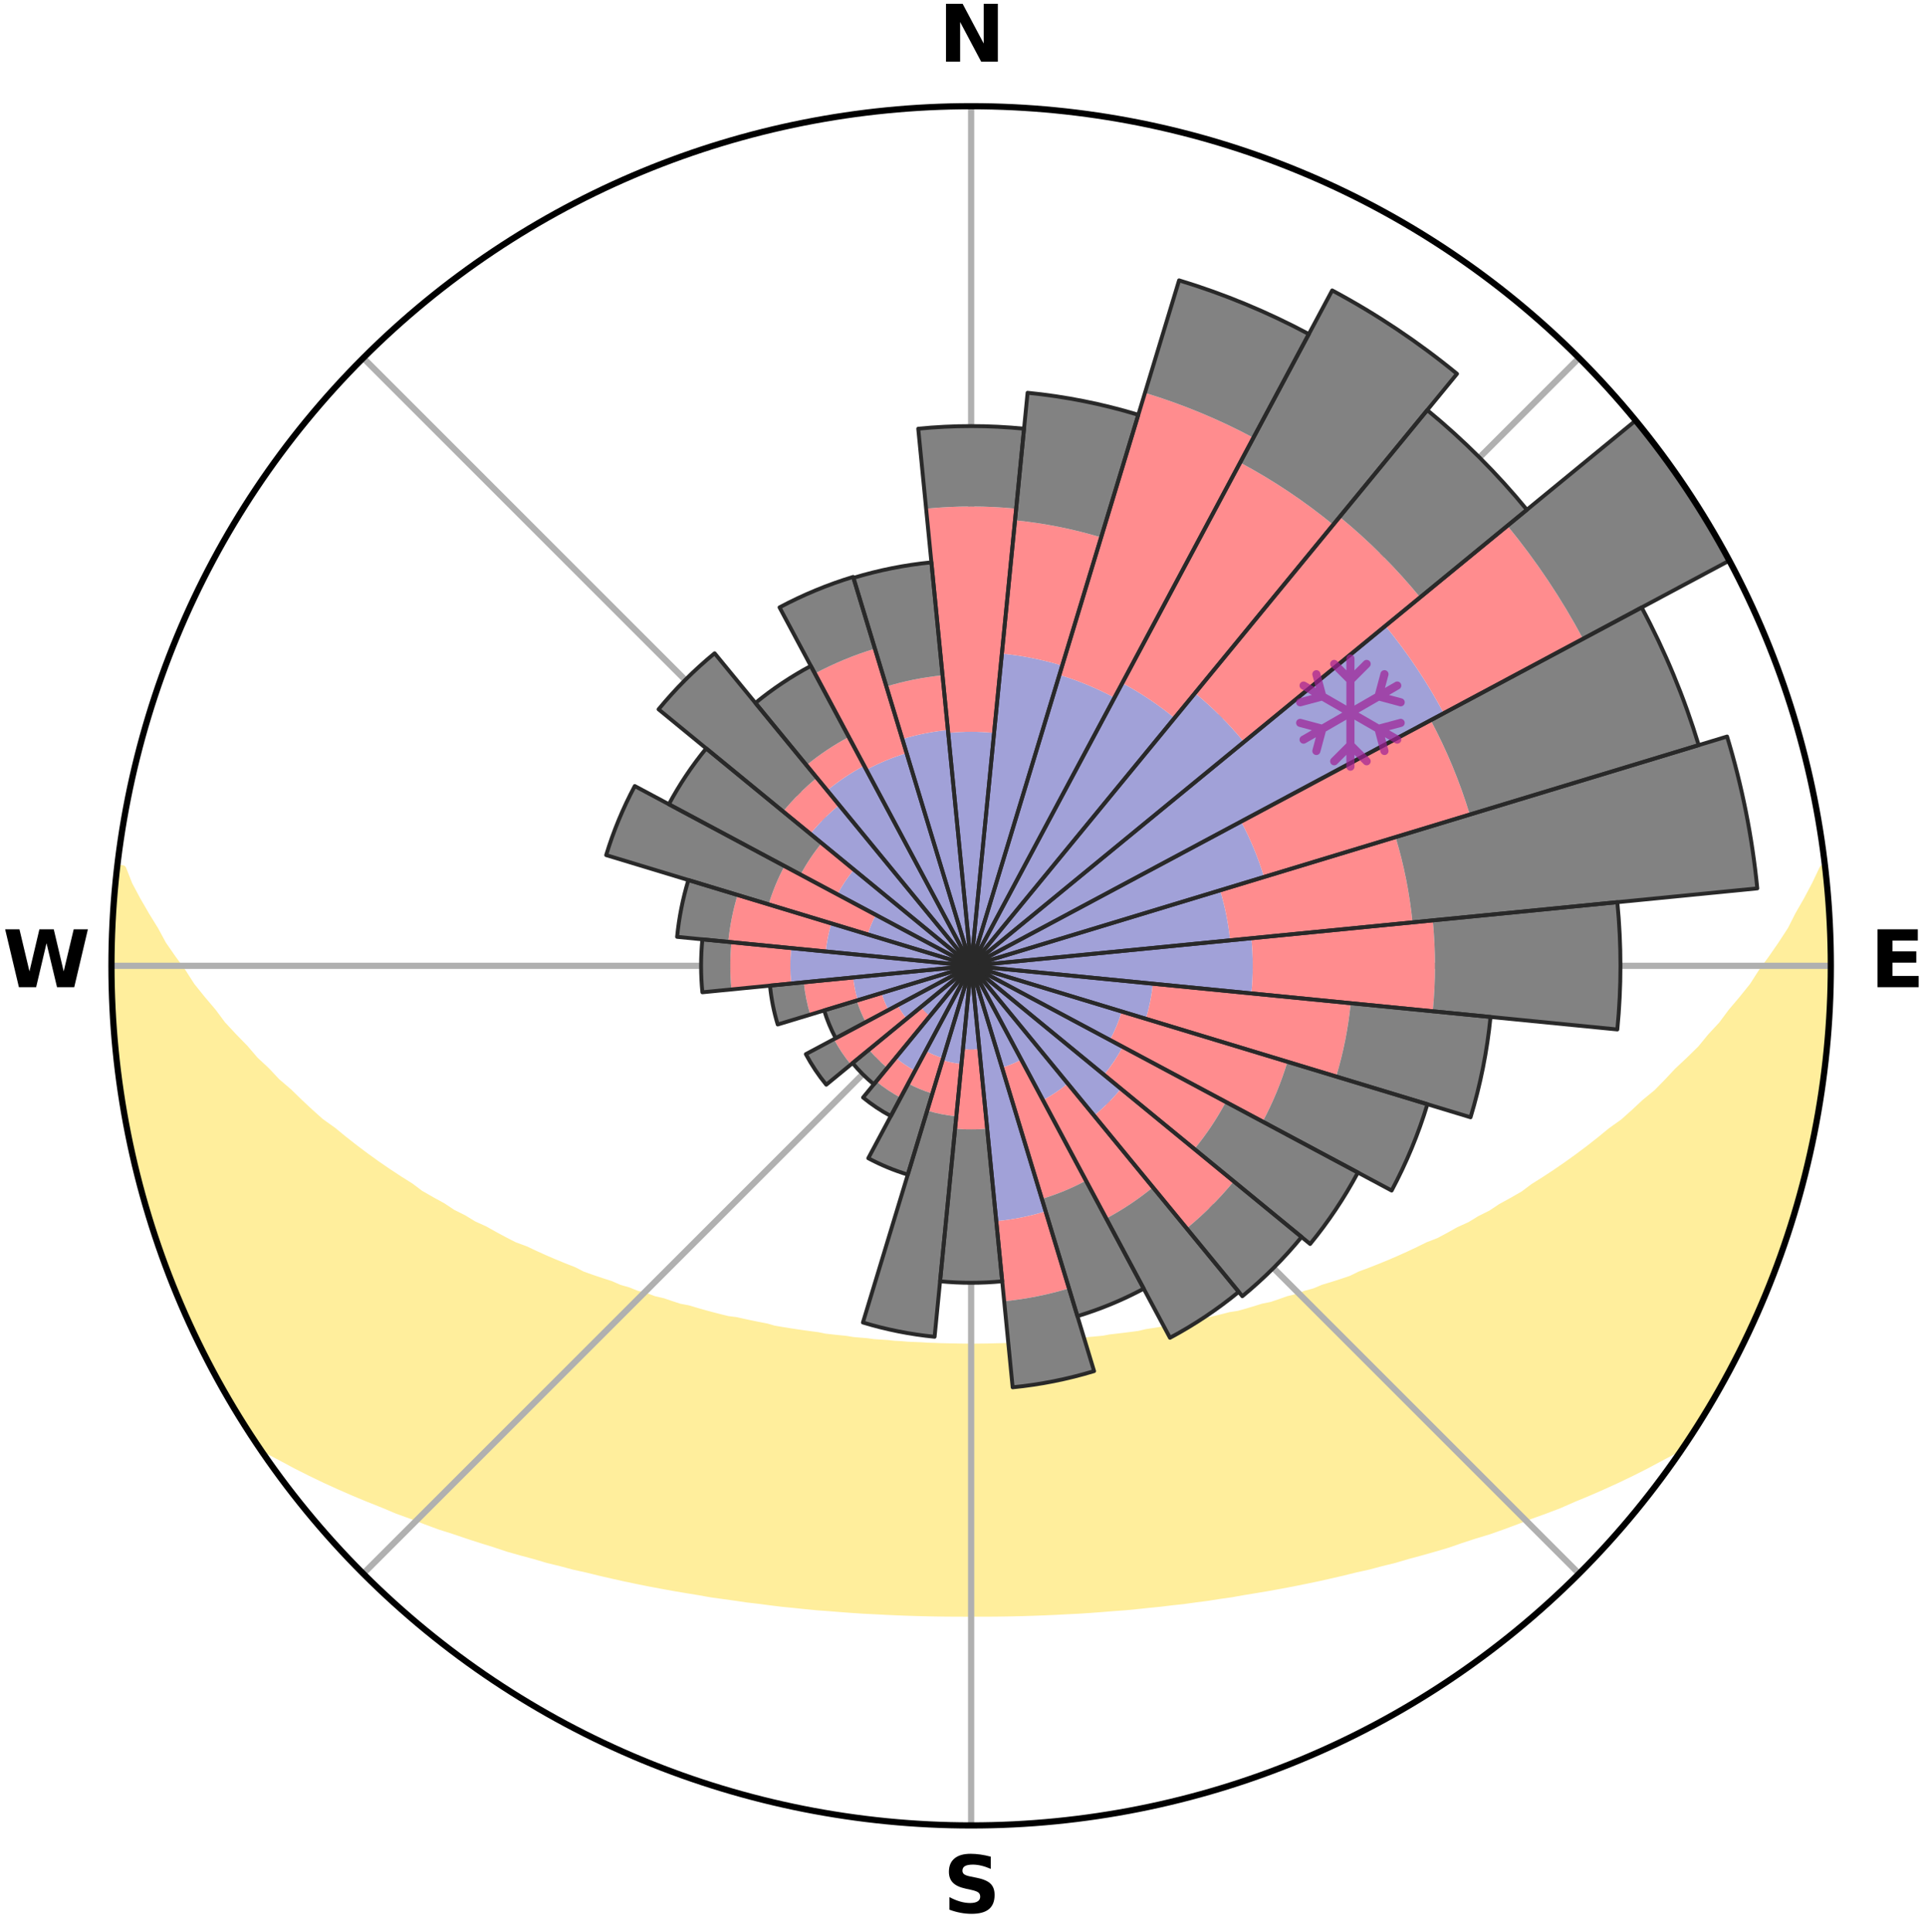 <?xml version="1.0" encoding="utf-8" standalone="no"?>
<!DOCTYPE svg PUBLIC "-//W3C//DTD SVG 1.1//EN"
  "http://www.w3.org/Graphics/SVG/1.1/DTD/svg11.dtd">
<svg xmlns:xlink="http://www.w3.org/1999/xlink" width="248.41pt" height="249.158pt" viewBox="0 0 248.41 249.158" xmlns="http://www.w3.org/2000/svg" version="1.1">
 <title>Ski Rose for Espace Lumière</title>
 <defs>
  <style type="text/css">*{stroke-linejoin: round; stroke-linecap: butt}</style>
 </defs>
 <g id="figure_1">
  <g id="patch_1">
   <path d="M 0 249.158 
L 248.41 249.158 
L 248.41 0 
L 0 0 
z
" style="fill: #ffffff"/>
  </g>
  <g id="axes_1">
   <g id="patch_2">
    <path d="M 236.135 124.579 
C 236.135 110.018 233.267 95.599 227.695 82.147 
C 222.122 68.695 213.955 56.471 203.659 46.175 
C 193.363 35.879 181.139 27.711 167.687 22.139 
C 154.235 16.567 139.815 13.699 125.255 13.699 
C 110.694 13.699 96.275 16.567 82.823 22.139 
C 69.371 27.711 57.147 35.879 46.851 46.175 
C 36.555 56.471 28.387 68.695 22.815 82.147 
C 17.243 95.599 14.375 110.018 14.375 124.579 
C 14.375 139.14 17.243 153.559 22.815 167.011 
C 28.387 180.463 36.555 192.687 46.851 202.983 
C 57.147 213.279 69.371 221.447 82.823 227.019 
C 96.275 232.591 110.694 235.459 125.255 235.459 
C 139.815 235.459 154.235 232.591 167.687 227.019 
C 181.139 221.447 193.363 213.279 203.659 202.983 
C 213.955 192.687 222.122 180.463 227.695 167.011 
C 233.267 153.559 236.135 139.14 236.135 124.579 
M 125.255 124.579 
C 125.255 124.579 125.255 124.579 125.255 124.579 
C 125.255 124.579 125.255 124.579 125.255 124.579 
C 125.255 124.579 125.255 124.579 125.255 124.579 
C 125.255 124.579 125.255 124.579 125.255 124.579 
C 125.255 124.579 125.255 124.579 125.255 124.579 
C 125.255 124.579 125.255 124.579 125.255 124.579 
C 125.255 124.579 125.255 124.579 125.255 124.579 
C 125.255 124.579 125.255 124.579 125.255 124.579 
C 125.255 124.579 125.255 124.579 125.255 124.579 
C 125.255 124.579 125.255 124.579 125.255 124.579 
C 125.255 124.579 125.255 124.579 125.255 124.579 
C 125.255 124.579 125.255 124.579 125.255 124.579 
C 125.255 124.579 125.255 124.579 125.255 124.579 
C 125.255 124.579 125.255 124.579 125.255 124.579 
C 125.255 124.579 125.255 124.579 125.255 124.579 
C 125.255 124.579 125.255 124.579 125.255 124.579 
z
" style="fill: #ffffff"/>
   </g>
   <g id="PolyCollection_1">
    <defs>
     <path id="m2883b52dd4" d="M 235.345 -137.122 
L 235.156 -137.101 
L 234.187 -135.068 
L 233.13 -133.069 
L 232.004 -131.108 
L 231.037 -129.198 
L 229.81 -127.317 
L 228.542 -125.48 
L 227.237 -123.689 
L 226.115 -121.938 
L 224.744 -120.235 
L 223.344 -118.58 
L 222.135 -116.954 
L 220.683 -115.39 
L 219.424 -113.85 
L 217.926 -112.379 
L 216.409 -110.956 
L 215.087 -109.546 
L 213.748 -108.178 
L 212.18 -106.894 
L 210.808 -105.612 
L 209.423 -104.372 
L 207.819 -103.227 
L 206.411 -102.073 
L 204.993 -100.96 
L 203.566 -99.888 
L 202.132 -98.856 
L 200.692 -97.865 
L 199.247 -96.914 
L 197.799 -96.003 
L 196.536 -95.053 
L 195.082 -94.217 
L 193.628 -93.42 
L 192.355 -92.574 
L 190.902 -91.849 
L 189.626 -91.07 
L 188.179 -90.414 
L 186.904 -89.7 
L 185.63 -89.015 
L 184.197 -88.459 
L 182.93 -87.836 
L 181.666 -87.241 
L 180.406 -86.675 
L 179.15 -86.136 
L 177.9 -85.624 
L 176.656 -85.137 
L 175.419 -84.677 
L 174.32 -84.133 
L 173.095 -83.72 
L 171.878 -83.33 
L 170.671 -82.963 
L 169.589 -82.507 
L 168.398 -82.182 
L 167.326 -81.767 
L 166.153 -81.481 
L 165.092 -81.104 
L 164.036 -80.745 
L 162.891 -80.513 
L 161.848 -80.188 
L 160.81 -79.88 
L 159.777 -79.589 
L 158.673 -79.417 
L 157.656 -79.154 
L 156.645 -78.906 
L 155.641 -78.671 
L 154.643 -78.449 
L 153.651 -78.24 
L 152.667 -78.043 
L 151.689 -77.857 
L 150.718 -77.682 
L 149.753 -77.518 
L 148.796 -77.363 
L 147.845 -77.217 
L 146.939 -76.998 
L 145.998 -76.873 
L 145.064 -76.755 
L 144.137 -76.644 
L 143.216 -76.54 
L 142.325 -76.374 
L 141.413 -76.286 
L 140.508 -76.203 
L 139.625 -76.067 
L 138.728 -75.998 
L 137.836 -75.933 
L 136.96 -75.823 
L 136.076 -75.77 
L 135.195 -75.72 
L 134.326 -75.635 
L 133.452 -75.596 
L 132.581 -75.559 
L 131.717 -75.497 
L 130.85 -75.469 
L 129.988 -75.424 
L 129.125 -75.404 
L 128.264 -75.386 
L 127.404 -75.362 
L 126.544 -75.352 
L 125.685 -75.343 
L 124.825 -75.344 
L 123.966 -75.352 
L 123.106 -75.37 
L 122.246 -75.386 
L 121.385 -75.404 
L 120.524 -75.443 
L 119.659 -75.469 
L 118.797 -75.524 
L 117.929 -75.558 
L 117.058 -75.595 
L 116.191 -75.672 
L 115.314 -75.719 
L 114.444 -75.814 
L 113.561 -75.87 
L 112.674 -75.931 
L 111.797 -76.051 
L 110.902 -76.124 
L 110.001 -76.201 
L 109.117 -76.349 
L 108.208 -76.44 
L 107.293 -76.538 
L 106.372 -76.642 
L 105.476 -76.829 
L 104.545 -76.95 
L 103.607 -77.078 
L 102.663 -77.215 
L 101.712 -77.36 
L 100.755 -77.515 
L 99.791 -77.68 
L 98.872 -77.948 
L 97.898 -78.136 
L 96.916 -78.335 
L 95.928 -78.546 
L 94.934 -78.769 
L 93.863 -78.904 
L 92.852 -79.152 
L 91.835 -79.415 
L 90.812 -79.692 
L 89.783 -79.985 
L 88.749 -80.294 
L 87.617 -80.511 
L 86.569 -80.853 
L 85.516 -81.212 
L 84.355 -81.48 
L 83.29 -81.876 
L 82.111 -82.181 
L 81.035 -82.616 
L 79.838 -82.962 
L 78.754 -83.438 
L 77.542 -83.828 
L 76.321 -84.241 
L 75.091 -84.677 
L 73.992 -85.244 
L 72.752 -85.729 
L 71.506 -86.241 
L 70.255 -86.779 
L 68.999 -87.344 
L 67.739 -87.937 
L 66.316 -88.461 
L 65.047 -89.114 
L 63.777 -89.796 
L 62.506 -90.509 
L 61.063 -91.163 
L 59.791 -91.94 
L 58.342 -92.663 
L 57.072 -93.506 
L 55.622 -94.302 
L 54.172 -95.136 
L 52.913 -96.083 
L 51.468 -96.991 
L 50.027 -97.939 
L 48.59 -98.927 
L 47.16 -99.956 
L 45.737 -101.025 
L 44.322 -102.134 
L 42.917 -103.285 
L 41.317 -104.427 
L 39.935 -105.664 
L 38.566 -106.942 
L 37.214 -108.262 
L 35.665 -109.587 
L 34.346 -110.993 
L 32.832 -112.411 
L 31.554 -113.903 
L 30.081 -115.415 
L 28.632 -116.975 
L 27.425 -118.596 
L 26.027 -120.247 
L 24.659 -121.945 
L 23.54 -123.691 
L 22.236 -125.478 
L 20.969 -127.31 
L 19.957 -129.176 
L 18.775 -131.092 
L 17.646 -133.048 
L 16.584 -135.043 
L 15.797 -137.05 
L 15.182 -137.12 
L 15.182 -137.12 
L 14.892 -135.206 
L 14.868 -133.267 
L 14.643 -131.344 
L 14.496 -129.415 
L 14.48 -127.48 
L 14.4 -125.546 
L 14.495 -123.612 
L 14.431 -121.677 
L 14.589 -119.747 
L 14.588 -117.81 
L 14.807 -115.887 
L 14.922 -113.955 
L 15.203 -112.04 
L 15.326 -110.107 
L 15.666 -108.201 
L 15.909 -106.281 
L 16.248 -104.376 
L 16.675 -102.488 
L 17.014 -100.583 
L 17.501 -98.71 
L 18.017 -96.845 
L 18.452 -94.96 
L 18.961 -93.093 
L 19.566 -91.255 
L 20.199 -89.428 
L 20.761 -87.576 
L 21.486 -85.782 
L 22.111 -83.95 
L 22.865 -82.168 
L 23.585 -80.372 
L 24.402 -78.618 
L 25.19 -76.851 
L 26.075 -75.13 
L 26.941 -73.4 
L 27.851 -71.693 
L 28.771 -69.991 
L 29.737 -68.315 
L 30.715 -66.645 
L 31.745 -65.007 
L 32.795 -63.381 
L 34.461 -62.178 
L 36.366 -61.175 
L 38.223 -60.179 
L 40.096 -59.235 
L 41.972 -58.333 
L 43.853 -57.477 
L 45.729 -56.658 
L 47.605 -55.88 
L 49.472 -55.137 
L 51.276 -54.376 
L 53.134 -53.706 
L 54.926 -53.012 
L 56.713 -52.351 
L 58.54 -51.773 
L 60.31 -51.172 
L 62.071 -50.6 
L 63.823 -50.057 
L 65.525 -49.489 
L 67.26 -48.999 
L 68.984 -48.534 
L 70.659 -48.038 
L 72.364 -47.622 
L 74.025 -47.179 
L 75.708 -46.807 
L 77.348 -46.403 
L 78.983 -46.026 
L 80.606 -45.663 
L 82.224 -45.326 
L 83.83 -45.002 
L 85.43 -44.703 
L 87.018 -44.414 
L 88.601 -44.149 
L 90.172 -43.893 
L 91.719 -43.616 
L 93.277 -43.398 
L 94.824 -43.187 
L 96.351 -42.957 
L 97.886 -42.781 
L 99.401 -42.581 
L 100.911 -42.395 
L 102.423 -42.249 
L 103.922 -42.09 
L 105.416 -41.944 
L 106.912 -41.839 
L 108.396 -41.717 
L 109.877 -41.607 
L 111.354 -41.509 
L 112.829 -41.436 
L 114.299 -41.359 
L 115.766 -41.293 
L 117.23 -41.238 
L 118.692 -41.194 
L 120.153 -41.161 
L 121.612 -41.138 
L 123.07 -41.125 
L 124.527 -41.122 
L 125.983 -41.123 
L 127.44 -41.125 
L 128.898 -41.138 
L 130.357 -41.162 
L 131.817 -41.195 
L 133.28 -41.24 
L 134.744 -41.295 
L 136.211 -41.361 
L 137.68 -41.438 
L 139.156 -41.511 
L 140.632 -41.609 
L 142.113 -41.719 
L 143.597 -41.842 
L 145.093 -41.947 
L 146.587 -42.093 
L 148.086 -42.252 
L 149.598 -42.399 
L 151.108 -42.585 
L 152.635 -42.747 
L 154.157 -42.961 
L 155.697 -43.158 
L 157.231 -43.402 
L 158.789 -43.62 
L 160.336 -43.897 
L 161.907 -44.154 
L 163.489 -44.419 
L 165.077 -44.708 
L 166.677 -45.007 
L 168.283 -45.332 
L 169.9 -45.668 
L 171.523 -46.031 
L 173.158 -46.408 
L 174.797 -46.813 
L 176.481 -47.185 
L 178.142 -47.627 
L 179.847 -48.044 
L 181.521 -48.54 
L 183.245 -49.005 
L 184.979 -49.495 
L 186.724 -50.011 
L 188.434 -50.606 
L 190.195 -51.178 
L 192.012 -51.727 
L 193.791 -52.357 
L 195.577 -53.019 
L 197.369 -53.713 
L 199.227 -54.382 
L 201.088 -55.091 
L 202.897 -55.887 
L 204.774 -56.663 
L 206.649 -57.483 
L 208.531 -58.339 
L 210.405 -59.241 
L 212.279 -60.184 
L 214.136 -61.181 
L 216.041 -62.184 
L 217.71 -63.385 
L 218.756 -65.012 
L 219.784 -66.652 
L 220.79 -68.305 
L 221.755 -69.982 
L 222.658 -71.694 
L 223.599 -73.384 
L 224.372 -75.161 
L 225.224 -76.896 
L 226.036 -78.651 
L 226.936 -80.367 
L 227.637 -82.171 
L 228.407 -83.946 
L 229.107 -85.75 
L 229.706 -87.591 
L 230.368 -89.409 
L 230.983 -91.243 
L 231.552 -93.092 
L 232.075 -94.955 
L 232.552 -96.83 
L 233.05 -98.7 
L 233.432 -100.597 
L 233.894 -102.476 
L 234.248 -104.378 
L 234.5 -106.298 
L 234.851 -108.2 
L 235.166 -110.109 
L 235.344 -112.036 
L 235.586 -113.955 
L 235.678 -115.889 
L 235.849 -117.815 
L 236.018 -119.743 
L 235.961 -121.68 
L 236.058 -123.612 
L 236.119 -125.547 
L 235.956 -127.478 
L 235.919 -129.411 
L 235.879 -131.345 
L 235.776 -133.277 
L 235.514 -135.196 
L 235.345 -137.122 
z
" style="stroke: #ffee9c"/>
    </defs>
    <g clip-path="url(#pe97ad4ef31)">
     <use xlink:href="#m2883b52dd4" x="0" y="249.158" style="fill: #ffee9c; stroke: #ffee9c"/>
    </g>
   </g>
   <g id="matplotlib.axis_1">
    <g id="xtick_1">
     <g id="line2d_1">
      <path d="M 125.255 124.579 
L 125.255 13.699 
" clip-path="url(#pe97ad4ef31)" style="fill: none; stroke: #b0b0b0; stroke-width: 0.8; stroke-linecap: square"/>
     </g>
     <g id="text_1">
      <!-- N -->
      <g transform="translate(121.07 7.958) scale(0.1 -0.1)">
       <defs>
        <path id="DejaVuSans-Bold-4e" d="M 588 4666 
L 1931 4666 
L 3628 1466 
L 3628 4666 
L 4769 4666 
L 4769 0 
L 3425 0 
L 1728 3200 
L 1728 0 
L 588 0 
L 588 4666 
z
" transform="scale(0.016)"/>
       </defs>
       <use xlink:href="#DejaVuSans-Bold-4e"/>
      </g>
     </g>
    </g>
    <g id="xtick_2">
     <g id="line2d_2">
      <path d="M 125.255 124.579 
L 203.659 46.175 
" clip-path="url(#pe97ad4ef31)" style="fill: none; stroke: #b0b0b0; stroke-width: 0.8; stroke-linecap: square"/>
     </g>
    </g>
    <g id="xtick_3">
     <g id="line2d_3">
      <path d="M 125.255 124.579 
L 236.135 124.579 
" clip-path="url(#pe97ad4ef31)" style="fill: none; stroke: #b0b0b0; stroke-width: 0.8; stroke-linecap: square"/>
     </g>
     <g id="text_2">
      <!-- E -->
      <g transform="translate(241.219 127.338) scale(0.1 -0.1)">
       <defs>
        <path id="DejaVuSans-Bold-45" d="M 588 4666 
L 3834 4666 
L 3834 3756 
L 1791 3756 
L 1791 2888 
L 3713 2888 
L 3713 1978 
L 1791 1978 
L 1791 909 
L 3903 909 
L 3903 0 
L 588 0 
L 588 4666 
z
" transform="scale(0.016)"/>
       </defs>
       <use xlink:href="#DejaVuSans-Bold-45"/>
      </g>
     </g>
    </g>
    <g id="xtick_4">
     <g id="line2d_4">
      <path d="M 125.255 124.579 
L 203.659 202.983 
" clip-path="url(#pe97ad4ef31)" style="fill: none; stroke: #b0b0b0; stroke-width: 0.8; stroke-linecap: square"/>
     </g>
    </g>
    <g id="xtick_5">
     <g id="line2d_5">
      <path d="M 125.255 124.579 
L 125.255 235.459 
" clip-path="url(#pe97ad4ef31)" style="fill: none; stroke: #b0b0b0; stroke-width: 0.8; stroke-linecap: square"/>
     </g>
     <g id="text_3">
      <!-- S -->
      <g transform="translate(121.654 246.718) scale(0.1 -0.1)">
       <defs>
        <path id="DejaVuSans-Bold-53" d="M 3834 4519 
L 3834 3531 
Q 3450 3703 3084 3790 
Q 2719 3878 2394 3878 
Q 1963 3878 1756 3759 
Q 1550 3641 1550 3391 
Q 1550 3203 1689 3098 
Q 1828 2994 2194 2919 
L 2706 2816 
Q 3484 2659 3812 2340 
Q 4141 2022 4141 1434 
Q 4141 663 3683 286 
Q 3225 -91 2284 -91 
Q 1841 -91 1394 -6 
Q 947 78 500 244 
L 500 1259 
Q 947 1022 1364 901 
Q 1781 781 2169 781 
Q 2563 781 2772 912 
Q 2981 1044 2981 1288 
Q 2981 1506 2839 1625 
Q 2697 1744 2272 1838 
L 1806 1941 
Q 1106 2091 782 2419 
Q 459 2747 459 3303 
Q 459 4000 909 4375 
Q 1359 4750 2203 4750 
Q 2588 4750 2994 4692 
Q 3400 4634 3834 4519 
z
" transform="scale(0.016)"/>
       </defs>
       <use xlink:href="#DejaVuSans-Bold-53"/>
      </g>
     </g>
    </g>
    <g id="xtick_6">
     <g id="line2d_6">
      <path d="M 125.255 124.579 
L 46.851 202.983 
" clip-path="url(#pe97ad4ef31)" style="fill: none; stroke: #b0b0b0; stroke-width: 0.8; stroke-linecap: square"/>
     </g>
    </g>
    <g id="xtick_7">
     <g id="line2d_7">
      <path d="M 125.255 124.579 
L 14.375 124.579 
" clip-path="url(#pe97ad4ef31)" style="fill: none; stroke: #b0b0b0; stroke-width: 0.8; stroke-linecap: square"/>
     </g>
     <g id="text_4">
      <!-- W -->
      <g transform="translate(0.36 127.338) scale(0.1 -0.1)">
       <defs>
        <path id="DejaVuSans-Bold-57" d="M 191 4666 
L 1344 4666 
L 2150 1275 
L 2950 4666 
L 4109 4666 
L 4909 1275 
L 5716 4666 
L 6859 4666 
L 5759 0 
L 4372 0 
L 3525 3547 
L 2688 0 
L 1300 0 
L 191 4666 
z
" transform="scale(0.016)"/>
       </defs>
       <use xlink:href="#DejaVuSans-Bold-57"/>
      </g>
     </g>
    </g>
    <g id="xtick_8">
     <g id="line2d_8">
      <path d="M 125.255 124.579 
L 46.851 46.175 
" clip-path="url(#pe97ad4ef31)" style="fill: none; stroke: #b0b0b0; stroke-width: 0.8; stroke-linecap: square"/>
     </g>
    </g>
   </g>
   <g id="matplotlib.axis_2"/>
   <g id="patch_3">
    <path d="M 125.255 124.579 
C 125.255 124.579 125.255 124.579 125.255 124.579 
C 125.255 124.579 125.255 124.579 125.255 124.579 
L 125.255 124.579 
C 125.255 124.579 125.255 124.579 125.255 124.579 
C 125.255 124.579 125.255 124.579 125.255 124.579 
z
" clip-path="url(#pe97ad4ef31)" style="fill: #d9d9d9"/>
   </g>
   <g id="patch_4">
    <path d="M 125.255 124.579 
C 125.255 124.579 125.255 124.579 125.255 124.579 
C 125.255 124.579 125.255 124.579 125.255 124.579 
L 125.255 124.579 
C 125.255 124.579 125.255 124.579 125.255 124.579 
C 125.255 124.579 125.255 124.579 125.255 124.579 
z
" clip-path="url(#pe97ad4ef31)" style="fill: #d9d9d9"/>
   </g>
   <g id="patch_5">
    <path d="M 125.255 124.579 
C 125.255 124.579 125.255 124.579 125.255 124.579 
C 125.255 124.579 125.255 124.579 125.255 124.579 
L 125.255 124.579 
C 125.255 124.579 125.255 124.579 125.255 124.579 
C 125.255 124.579 125.255 124.579 125.255 124.579 
z
" clip-path="url(#pe97ad4ef31)" style="fill: #d9d9d9"/>
   </g>
   <g id="patch_6">
    <path d="M 125.255 124.579 
C 125.255 124.579 125.255 124.579 125.255 124.579 
C 125.255 124.579 125.255 124.579 125.255 124.579 
L 125.255 124.579 
C 125.255 124.579 125.255 124.579 125.255 124.579 
C 125.255 124.579 125.255 124.579 125.255 124.579 
z
" clip-path="url(#pe97ad4ef31)" style="fill: #d9d9d9"/>
   </g>
   <g id="patch_7">
    <path d="M 125.255 124.579 
C 125.255 124.579 125.255 124.579 125.255 124.579 
C 125.255 124.579 125.255 124.579 125.255 124.579 
L 125.255 124.579 
C 125.255 124.579 125.255 124.579 125.255 124.579 
C 125.255 124.579 125.255 124.579 125.255 124.579 
z
" clip-path="url(#pe97ad4ef31)" style="fill: #d9d9d9"/>
   </g>
   <g id="patch_8">
    <path d="M 125.255 124.579 
C 125.255 124.579 125.255 124.579 125.255 124.579 
C 125.255 124.579 125.255 124.579 125.255 124.579 
L 125.255 124.579 
C 125.255 124.579 125.255 124.579 125.255 124.579 
C 125.255 124.579 125.255 124.579 125.255 124.579 
z
" clip-path="url(#pe97ad4ef31)" style="fill: #d9d9d9"/>
   </g>
   <g id="patch_9">
    <path d="M 125.255 124.579 
C 125.255 124.579 125.255 124.579 125.255 124.579 
C 125.255 124.579 125.255 124.579 125.255 124.579 
L 125.255 124.579 
C 125.255 124.579 125.255 124.579 125.255 124.579 
C 125.255 124.579 125.255 124.579 125.255 124.579 
z
" clip-path="url(#pe97ad4ef31)" style="fill: #d9d9d9"/>
   </g>
   <g id="patch_10">
    <path d="M 125.255 124.579 
C 125.255 124.579 125.255 124.579 125.255 124.579 
C 125.255 124.579 125.255 124.579 125.255 124.579 
L 125.255 124.579 
C 125.255 124.579 125.255 124.579 125.255 124.579 
C 125.255 124.579 125.255 124.579 125.255 124.579 
z
" clip-path="url(#pe97ad4ef31)" style="fill: #d9d9d9"/>
   </g>
   <g id="patch_11">
    <path d="M 125.255 124.579 
C 125.255 124.579 125.255 124.579 125.255 124.579 
C 125.255 124.579 125.255 124.579 125.255 124.579 
L 125.255 124.579 
C 125.255 124.579 125.255 124.579 125.255 124.579 
C 125.255 124.579 125.255 124.579 125.255 124.579 
z
" clip-path="url(#pe97ad4ef31)" style="fill: #d9d9d9"/>
   </g>
   <g id="patch_12">
    <path d="M 125.255 124.579 
C 125.255 124.579 125.255 124.579 125.255 124.579 
C 125.255 124.579 125.255 124.579 125.255 124.579 
L 125.255 124.579 
C 125.255 124.579 125.255 124.579 125.255 124.579 
C 125.255 124.579 125.255 124.579 125.255 124.579 
z
" clip-path="url(#pe97ad4ef31)" style="fill: #d9d9d9"/>
   </g>
   <g id="patch_13">
    <path d="M 125.255 124.579 
C 125.255 124.579 125.255 124.579 125.255 124.579 
C 125.255 124.579 125.255 124.579 125.255 124.579 
L 125.255 124.579 
C 125.255 124.579 125.255 124.579 125.255 124.579 
C 125.255 124.579 125.255 124.579 125.255 124.579 
z
" clip-path="url(#pe97ad4ef31)" style="fill: #d9d9d9"/>
   </g>
   <g id="patch_14">
    <path d="M 125.255 124.579 
C 125.255 124.579 125.255 124.579 125.255 124.579 
C 125.255 124.579 125.255 124.579 125.255 124.579 
L 125.255 124.579 
C 125.255 124.579 125.255 124.579 125.255 124.579 
C 125.255 124.579 125.255 124.579 125.255 124.579 
z
" clip-path="url(#pe97ad4ef31)" style="fill: #d9d9d9"/>
   </g>
   <g id="patch_15">
    <path d="M 125.255 124.579 
C 125.255 124.579 125.255 124.579 125.255 124.579 
C 125.255 124.579 125.255 124.579 125.255 124.579 
L 125.255 124.579 
C 125.255 124.579 125.255 124.579 125.255 124.579 
C 125.255 124.579 125.255 124.579 125.255 124.579 
z
" clip-path="url(#pe97ad4ef31)" style="fill: #d9d9d9"/>
   </g>
   <g id="patch_16">
    <path d="M 125.255 124.579 
C 125.255 124.579 125.255 124.579 125.255 124.579 
C 125.255 124.579 125.255 124.579 125.255 124.579 
L 125.255 124.579 
C 125.255 124.579 125.255 124.579 125.255 124.579 
C 125.255 124.579 125.255 124.579 125.255 124.579 
z
" clip-path="url(#pe97ad4ef31)" style="fill: #d9d9d9"/>
   </g>
   <g id="patch_17">
    <path d="M 125.255 124.579 
C 125.255 124.579 125.255 124.579 125.255 124.579 
C 125.255 124.579 125.255 124.579 125.255 124.579 
L 125.255 124.579 
C 125.255 124.579 125.255 124.579 125.255 124.579 
C 125.255 124.579 125.255 124.579 125.255 124.579 
z
" clip-path="url(#pe97ad4ef31)" style="fill: #d9d9d9"/>
   </g>
   <g id="patch_18">
    <path d="M 125.255 124.579 
C 125.255 124.579 125.255 124.579 125.255 124.579 
C 125.255 124.579 125.255 124.579 125.255 124.579 
L 125.255 124.579 
C 125.255 124.579 125.255 124.579 125.255 124.579 
C 125.255 124.579 125.255 124.579 125.255 124.579 
z
" clip-path="url(#pe97ad4ef31)" style="fill: #d9d9d9"/>
   </g>
   <g id="patch_19">
    <path d="M 125.255 124.579 
C 125.255 124.579 125.255 124.579 125.255 124.579 
C 125.255 124.579 125.255 124.579 125.255 124.579 
L 125.255 124.579 
C 125.255 124.579 125.255 124.579 125.255 124.579 
C 125.255 124.579 125.255 124.579 125.255 124.579 
z
" clip-path="url(#pe97ad4ef31)" style="fill: #d9d9d9"/>
   </g>
   <g id="patch_20">
    <path d="M 125.255 124.579 
C 125.255 124.579 125.255 124.579 125.255 124.579 
C 125.255 124.579 125.255 124.579 125.255 124.579 
L 125.255 124.579 
C 125.255 124.579 125.255 124.579 125.255 124.579 
C 125.255 124.579 125.255 124.579 125.255 124.579 
z
" clip-path="url(#pe97ad4ef31)" style="fill: #d9d9d9"/>
   </g>
   <g id="patch_21">
    <path d="M 125.255 124.579 
C 125.255 124.579 125.255 124.579 125.255 124.579 
C 125.255 124.579 125.255 124.579 125.255 124.579 
L 125.255 124.579 
C 125.255 124.579 125.255 124.579 125.255 124.579 
C 125.255 124.579 125.255 124.579 125.255 124.579 
z
" clip-path="url(#pe97ad4ef31)" style="fill: #d9d9d9"/>
   </g>
   <g id="patch_22">
    <path d="M 125.255 124.579 
C 125.255 124.579 125.255 124.579 125.255 124.579 
C 125.255 124.579 125.255 124.579 125.255 124.579 
L 125.255 124.579 
C 125.255 124.579 125.255 124.579 125.255 124.579 
C 125.255 124.579 125.255 124.579 125.255 124.579 
z
" clip-path="url(#pe97ad4ef31)" style="fill: #d9d9d9"/>
   </g>
   <g id="patch_23">
    <path d="M 125.255 124.579 
C 125.255 124.579 125.255 124.579 125.255 124.579 
C 125.255 124.579 125.255 124.579 125.255 124.579 
L 125.255 124.579 
C 125.255 124.579 125.255 124.579 125.255 124.579 
C 125.255 124.579 125.255 124.579 125.255 124.579 
z
" clip-path="url(#pe97ad4ef31)" style="fill: #d9d9d9"/>
   </g>
   <g id="patch_24">
    <path d="M 125.255 124.579 
C 125.255 124.579 125.255 124.579 125.255 124.579 
C 125.255 124.579 125.255 124.579 125.255 124.579 
L 125.255 124.579 
C 125.255 124.579 125.255 124.579 125.255 124.579 
C 125.255 124.579 125.255 124.579 125.255 124.579 
z
" clip-path="url(#pe97ad4ef31)" style="fill: #d9d9d9"/>
   </g>
   <g id="patch_25">
    <path d="M 125.255 124.579 
C 125.255 124.579 125.255 124.579 125.255 124.579 
C 125.255 124.579 125.255 124.579 125.255 124.579 
L 125.255 124.579 
C 125.255 124.579 125.255 124.579 125.255 124.579 
C 125.255 124.579 125.255 124.579 125.255 124.579 
z
" clip-path="url(#pe97ad4ef31)" style="fill: #d9d9d9"/>
   </g>
   <g id="patch_26">
    <path d="M 125.255 124.579 
C 125.255 124.579 125.255 124.579 125.255 124.579 
C 125.255 124.579 125.255 124.579 125.255 124.579 
L 125.255 124.579 
C 125.255 124.579 125.255 124.579 125.255 124.579 
C 125.255 124.579 125.255 124.579 125.255 124.579 
z
" clip-path="url(#pe97ad4ef31)" style="fill: #d9d9d9"/>
   </g>
   <g id="patch_27">
    <path d="M 125.255 124.579 
C 125.255 124.579 125.255 124.579 125.255 124.579 
C 125.255 124.579 125.255 124.579 125.255 124.579 
L 125.255 124.579 
C 125.255 124.579 125.255 124.579 125.255 124.579 
C 125.255 124.579 125.255 124.579 125.255 124.579 
z
" clip-path="url(#pe97ad4ef31)" style="fill: #d9d9d9"/>
   </g>
   <g id="patch_28">
    <path d="M 125.255 124.579 
C 125.255 124.579 125.255 124.579 125.255 124.579 
C 125.255 124.579 125.255 124.579 125.255 124.579 
L 125.255 124.579 
C 125.255 124.579 125.255 124.579 125.255 124.579 
C 125.255 124.579 125.255 124.579 125.255 124.579 
z
" clip-path="url(#pe97ad4ef31)" style="fill: #d9d9d9"/>
   </g>
   <g id="patch_29">
    <path d="M 125.255 124.579 
C 125.255 124.579 125.255 124.579 125.255 124.579 
C 125.255 124.579 125.255 124.579 125.255 124.579 
L 125.255 124.579 
C 125.255 124.579 125.255 124.579 125.255 124.579 
C 125.255 124.579 125.255 124.579 125.255 124.579 
z
" clip-path="url(#pe97ad4ef31)" style="fill: #d9d9d9"/>
   </g>
   <g id="patch_30">
    <path d="M 125.255 124.579 
C 125.255 124.579 125.255 124.579 125.255 124.579 
C 125.255 124.579 125.255 124.579 125.255 124.579 
L 125.255 124.579 
C 125.255 124.579 125.255 124.579 125.255 124.579 
C 125.255 124.579 125.255 124.579 125.255 124.579 
z
" clip-path="url(#pe97ad4ef31)" style="fill: #d9d9d9"/>
   </g>
   <g id="patch_31">
    <path d="M 125.255 124.579 
C 125.255 124.579 125.255 124.579 125.255 124.579 
C 125.255 124.579 125.255 124.579 125.255 124.579 
L 125.255 124.579 
C 125.255 124.579 125.255 124.579 125.255 124.579 
C 125.255 124.579 125.255 124.579 125.255 124.579 
z
" clip-path="url(#pe97ad4ef31)" style="fill: #d9d9d9"/>
   </g>
   <g id="patch_32">
    <path d="M 125.255 124.579 
C 125.255 124.579 125.255 124.579 125.255 124.579 
C 125.255 124.579 125.255 124.579 125.255 124.579 
L 125.255 124.579 
C 125.255 124.579 125.255 124.579 125.255 124.579 
C 125.255 124.579 125.255 124.579 125.255 124.579 
z
" clip-path="url(#pe97ad4ef31)" style="fill: #d9d9d9"/>
   </g>
   <g id="patch_33">
    <path d="M 125.255 124.579 
C 125.255 124.579 125.255 124.579 125.255 124.579 
C 125.255 124.579 125.255 124.579 125.255 124.579 
L 125.255 124.579 
C 125.255 124.579 125.255 124.579 125.255 124.579 
C 125.255 124.579 125.255 124.579 125.255 124.579 
z
" clip-path="url(#pe97ad4ef31)" style="fill: #d9d9d9"/>
   </g>
   <g id="patch_34">
    <path d="M 125.255 124.579 
C 125.255 124.579 125.255 124.579 125.255 124.579 
C 125.255 124.579 125.255 124.579 125.255 124.579 
L 125.255 124.579 
C 125.255 124.579 125.255 124.579 125.255 124.579 
C 125.255 124.579 125.255 124.579 125.255 124.579 
z
" clip-path="url(#pe97ad4ef31)" style="fill: #d9d9d9"/>
   </g>
   <g id="patch_35">
    <path d="M 125.255 124.579 
C 125.255 124.579 125.255 124.579 125.255 124.579 
C 125.255 124.579 125.255 124.579 125.255 124.579 
L 128.214 94.536 
C 127.23 94.439 126.243 94.39 125.255 94.39 
C 124.267 94.39 123.279 94.439 122.296 94.536 
z
" clip-path="url(#pe97ad4ef31)" style="fill: #a1a1d8"/>
   </g>
   <g id="patch_36">
    <path d="M 125.255 124.579 
C 125.255 124.579 125.255 124.579 125.255 124.579 
C 125.255 124.579 125.255 124.579 125.255 124.579 
L 137.002 85.852 
C 135.735 85.468 134.449 85.146 133.15 84.887 
C 131.851 84.629 130.54 84.435 129.222 84.305 
z
" clip-path="url(#pe97ad4ef31)" style="fill: #a1a1d8"/>
   </g>
   <g id="patch_37">
    <path d="M 125.255 124.579 
C 125.255 124.579 125.255 124.579 125.255 124.579 
C 125.255 124.579 125.255 124.579 125.255 124.579 
L 143.742 89.991 
C 142.61 89.386 141.449 88.837 140.263 88.346 
C 139.077 87.854 137.868 87.422 136.639 87.049 
z
" clip-path="url(#pe97ad4ef31)" style="fill: #a1a1d8"/>
   </g>
   <g id="patch_38">
    <path d="M 125.255 124.579 
C 125.255 124.579 125.255 124.579 125.255 124.579 
C 125.255 124.579 125.255 124.579 125.255 124.579 
L 151.489 92.612 
C 150.443 91.754 149.355 90.947 148.23 90.195 
C 147.104 89.443 145.943 88.746 144.749 88.108 
z
" clip-path="url(#pe97ad4ef31)" style="fill: #a1a1d8"/>
   </g>
   <g id="patch_39">
    <path d="M 125.255 124.579 
C 125.255 124.579 125.255 124.579 125.255 124.579 
C 125.255 124.579 125.255 124.579 125.255 124.579 
L 160.437 95.706 
C 159.492 94.554 158.491 93.45 157.437 92.397 
C 156.384 91.343 155.28 90.342 154.128 89.397 
z
" clip-path="url(#pe97ad4ef31)" style="fill: #a1a1d8"/>
   </g>
   <g id="patch_40">
    <path d="M 125.255 124.579 
C 125.255 124.579 125.255 124.579 125.255 124.579 
C 125.255 124.579 125.255 124.579 125.255 124.579 
L 186.212 91.997 
C 185.146 90.001 183.982 88.06 182.725 86.179 
C 181.468 84.297 180.12 82.479 178.685 80.73 
z
" clip-path="url(#pe97ad4ef31)" style="fill: #a1a1d8"/>
   </g>
   <g id="patch_41">
    <path d="M 125.255 124.579 
C 125.255 124.579 125.255 124.579 125.255 124.579 
C 125.255 124.579 125.255 124.579 125.255 124.579 
L 163.034 113.119 
C 162.659 111.882 162.224 110.665 161.729 109.471 
C 161.235 108.277 160.682 107.108 160.073 105.969 
z
" clip-path="url(#pe97ad4ef31)" style="fill: #a1a1d8"/>
   </g>
   <g id="patch_42">
    <path d="M 125.255 124.579 
C 125.255 124.579 125.255 124.579 125.255 124.579 
C 125.255 124.579 125.255 124.579 125.255 124.579 
L 158.654 121.29 
C 158.546 120.196 158.385 119.109 158.171 118.032 
C 157.956 116.954 157.689 115.888 157.37 114.837 
z
" clip-path="url(#pe97ad4ef31)" style="fill: #a1a1d8"/>
   </g>
   <g id="patch_43">
    <path d="M 125.255 124.579 
C 125.255 124.579 125.255 124.579 125.255 124.579 
C 125.255 124.579 125.255 124.579 125.255 124.579 
L 161.403 128.139 
C 161.52 126.956 161.578 125.768 161.578 124.579 
C 161.578 123.39 161.52 122.202 161.403 121.019 
z
" clip-path="url(#pe97ad4ef31)" style="fill: #a1a1d8"/>
   </g>
   <g id="patch_44">
    <path d="M 125.255 124.579 
C 125.255 124.579 125.255 124.579 125.255 124.579 
C 125.255 124.579 125.255 124.579 125.255 124.579 
L 147.792 131.416 
C 148.016 130.678 148.203 129.93 148.353 129.174 
C 148.504 128.418 148.617 127.655 148.692 126.887 
z
" clip-path="url(#pe97ad4ef31)" style="fill: #a1a1d8"/>
   </g>
   <g id="patch_45">
    <path d="M 125.255 124.579 
C 125.255 124.579 125.255 124.579 125.255 124.579 
C 125.255 124.579 125.255 124.579 125.255 124.579 
L 143.163 134.151 
C 143.477 133.565 143.761 132.964 144.015 132.35 
C 144.27 131.736 144.494 131.11 144.687 130.474 
z
" clip-path="url(#pe97ad4ef31)" style="fill: #a1a1d8"/>
   </g>
   <g id="patch_46">
    <path d="M 125.255 124.579 
C 125.255 124.579 125.255 124.579 125.255 124.579 
C 125.255 124.579 125.255 124.579 125.255 124.579 
L 142.396 138.647 
C 142.857 138.086 143.289 137.502 143.693 136.899 
C 144.096 136.295 144.469 135.672 144.811 135.032 
z
" clip-path="url(#pe97ad4ef31)" style="fill: #a1a1d8"/>
   </g>
   <g id="patch_47">
    <path d="M 125.255 124.579 
C 125.255 124.579 125.255 124.579 125.255 124.579 
C 125.255 124.579 125.255 124.579 125.255 124.579 
L 141.113 143.902 
C 141.745 143.383 142.352 142.833 142.931 142.255 
C 143.509 141.676 144.059 141.07 144.578 140.437 
z
" clip-path="url(#pe97ad4ef31)" style="fill: #a1a1d8"/>
   </g>
   <g id="patch_48">
    <path d="M 125.255 124.579 
C 125.255 124.579 125.255 124.579 125.255 124.579 
C 125.255 124.579 125.255 124.579 125.255 124.579 
L 134.518 141.909 
C 135.085 141.606 135.637 141.275 136.172 140.918 
C 136.707 140.561 137.224 140.177 137.721 139.769 
z
" clip-path="url(#pe97ad4ef31)" style="fill: #a1a1d8"/>
   </g>
   <g id="patch_49">
    <path d="M 125.255 124.579 
C 125.255 124.579 125.255 124.579 125.255 124.579 
C 125.255 124.579 125.255 124.579 125.255 124.579 
L 129.24 137.717 
C 129.67 137.586 130.094 137.435 130.509 137.263 
C 130.924 137.091 131.33 136.899 131.727 136.687 
z
" clip-path="url(#pe97ad4ef31)" style="fill: #a1a1d8"/>
   </g>
   <g id="patch_50">
    <path d="M 125.255 124.579 
C 125.255 124.579 125.255 124.579 125.255 124.579 
C 125.255 124.579 125.255 124.579 125.255 124.579 
L 128.5 157.527 
C 129.578 157.42 130.651 157.261 131.714 157.05 
C 132.776 156.838 133.828 156.575 134.865 156.26 
z
" clip-path="url(#pe97ad4ef31)" style="fill: #a1a1d8"/>
   </g>
   <g id="patch_51">
    <path d="M 125.255 124.579 
C 125.255 124.579 125.255 124.579 125.255 124.579 
C 125.255 124.579 125.255 124.579 125.255 124.579 
L 124.196 135.328 
C 124.548 135.362 124.901 135.38 125.255 135.38 
C 125.608 135.38 125.962 135.362 126.313 135.328 
z
" clip-path="url(#pe97ad4ef31)" style="fill: #a1a1d8"/>
   </g>
   <g id="patch_52">
    <path d="M 125.255 124.579 
C 125.255 124.579 125.255 124.579 125.255 124.579 
C 125.255 124.579 125.255 124.579 125.255 124.579 
L 121.56 136.76 
C 121.959 136.881 122.363 136.982 122.772 137.063 
C 123.18 137.144 123.593 137.206 124.007 137.246 
z
" clip-path="url(#pe97ad4ef31)" style="fill: #a1a1d8"/>
   </g>
   <g id="patch_53">
    <path d="M 125.255 124.579 
C 125.255 124.579 125.255 124.579 125.255 124.579 
C 125.255 124.579 125.255 124.579 125.255 124.579 
L 119.381 135.568 
C 119.741 135.761 120.11 135.935 120.486 136.091 
C 120.863 136.247 121.247 136.385 121.638 136.503 
z
" clip-path="url(#pe97ad4ef31)" style="fill: #a1a1d8"/>
   </g>
   <g id="patch_54">
    <path d="M 125.255 124.579 
C 125.255 124.579 125.255 124.579 125.255 124.579 
C 125.255 124.579 125.255 124.579 125.255 124.579 
L 115.514 136.448 
C 115.903 136.767 116.307 137.066 116.725 137.345 
C 117.143 137.624 117.574 137.883 118.017 138.12 
z
" clip-path="url(#pe97ad4ef31)" style="fill: #a1a1d8"/>
   </g>
   <g id="patch_55">
    <path d="M 125.255 124.579 
C 125.255 124.579 125.255 124.579 125.255 124.579 
C 125.255 124.579 125.255 124.579 125.255 124.579 
L 118.765 129.905 
C 118.94 130.117 119.124 130.321 119.319 130.515 
C 119.513 130.71 119.717 130.894 119.929 131.069 
z
" clip-path="url(#pe97ad4ef31)" style="fill: #a1a1d8"/>
   </g>
   <g id="patch_56">
    <path d="M 125.255 124.579 
C 125.255 124.579 125.255 124.579 125.255 124.579 
C 125.255 124.579 125.255 124.579 125.255 124.579 
L 115.763 129.653 
C 115.929 129.963 116.11 130.266 116.306 130.559 
C 116.501 130.852 116.711 131.135 116.935 131.407 
z
" clip-path="url(#pe97ad4ef31)" style="fill: #a1a1d8"/>
   </g>
   <g id="patch_57">
    <path d="M 125.255 124.579 
C 125.255 124.579 125.255 124.579 125.255 124.579 
C 125.255 124.579 125.255 124.579 125.255 124.579 
L 113.689 128.088 
C 113.803 128.466 113.937 128.839 114.088 129.204 
C 114.24 129.57 114.409 129.928 114.595 130.277 
z
" clip-path="url(#pe97ad4ef31)" style="fill: #a1a1d8"/>
   </g>
   <g id="patch_58">
    <path d="M 125.255 124.579 
C 125.255 124.579 125.255 124.579 125.255 124.579 
C 125.255 124.579 125.255 124.579 125.255 124.579 
L 110.036 126.078 
C 110.085 126.576 110.159 127.071 110.257 127.562 
C 110.354 128.053 110.476 128.539 110.621 129.018 
z
" clip-path="url(#pe97ad4ef31)" style="fill: #a1a1d8"/>
   </g>
   <g id="patch_59">
    <path d="M 125.255 124.579 
C 125.255 124.579 125.255 124.579 125.255 124.579 
C 125.255 124.579 125.255 124.579 125.255 124.579 
L 102.047 122.293 
C 101.972 123.053 101.934 123.816 101.934 124.579 
C 101.934 125.342 101.972 126.105 102.047 126.865 
z
" clip-path="url(#pe97ad4ef31)" style="fill: #a1a1d8"/>
   </g>
   <g id="patch_60">
    <path d="M 125.255 124.579 
C 125.255 124.579 125.255 124.579 125.255 124.579 
C 125.255 124.579 125.255 124.579 125.255 124.579 
L 107.222 119.109 
C 107.043 119.699 106.893 120.298 106.773 120.903 
C 106.653 121.508 106.562 122.118 106.502 122.732 
z
" clip-path="url(#pe97ad4ef31)" style="fill: #a1a1d8"/>
   </g>
   <g id="patch_61">
    <path d="M 125.255 124.579 
C 125.255 124.579 125.255 124.579 125.255 124.579 
C 125.255 124.579 125.255 124.579 125.255 124.579 
L 112.958 118.006 
C 112.743 118.409 112.547 118.821 112.373 119.243 
C 112.198 119.665 112.044 120.095 111.912 120.531 
z
" clip-path="url(#pe97ad4ef31)" style="fill: #a1a1d8"/>
   </g>
   <g id="patch_62">
    <path d="M 125.255 124.579 
C 125.255 124.579 125.255 124.579 125.255 124.579 
C 125.255 124.579 125.255 124.579 125.255 124.579 
L 110.129 112.165 
C 109.722 112.66 109.34 113.175 108.985 113.708 
C 108.629 114.24 108.299 114.79 107.997 115.355 
z
" clip-path="url(#pe97ad4ef31)" style="fill: #a1a1d8"/>
   </g>
   <g id="patch_63">
    <path d="M 125.255 124.579 
C 125.255 124.579 125.255 124.579 125.255 124.579 
C 125.255 124.579 125.255 124.579 125.255 124.579 
L 108.23 103.834 
C 107.551 104.392 106.9 104.982 106.279 105.603 
C 105.658 106.224 105.067 106.875 104.51 107.554 
z
" clip-path="url(#pe97ad4ef31)" style="fill: #a1a1d8"/>
   </g>
   <g id="patch_64">
    <path d="M 125.255 124.579 
C 125.255 124.579 125.255 124.579 125.255 124.579 
C 125.255 124.579 125.255 124.579 125.255 124.579 
L 111.456 98.764 
C 110.611 99.216 109.789 99.708 108.992 100.241 
C 108.196 100.773 107.426 101.344 106.685 101.952 
z
" clip-path="url(#pe97ad4ef31)" style="fill: #a1a1d8"/>
   </g>
   <g id="patch_65">
    <path d="M 125.255 124.579 
C 125.255 124.579 125.255 124.579 125.255 124.579 
C 125.255 124.579 125.255 124.579 125.255 124.579 
L 116.931 97.139 
C 116.033 97.411 115.149 97.728 114.281 98.087 
C 113.414 98.446 112.565 98.848 111.738 99.29 
z
" clip-path="url(#pe97ad4ef31)" style="fill: #a1a1d8"/>
   </g>
   <g id="patch_66">
    <path d="M 125.255 124.579 
C 125.255 124.579 125.255 124.579 125.255 124.579 
C 125.255 124.579 125.255 124.579 125.255 124.579 
L 122.259 94.16 
C 121.263 94.258 120.273 94.405 119.292 94.6 
C 118.31 94.795 117.339 95.038 116.382 95.329 
z
" clip-path="url(#pe97ad4ef31)" style="fill: #a1a1d8"/>
   </g>
   <g id="patch_67">
    <path d="M 122.296 94.536 
C 123.279 94.439 124.267 94.39 125.255 94.39 
C 126.243 94.39 127.23 94.439 128.214 94.536 
L 131.062 65.615 
C 129.132 65.425 127.194 65.33 125.255 65.33 
C 123.316 65.33 121.377 65.425 119.447 65.615 
z
" clip-path="url(#pe97ad4ef31)" style="fill: #ff8c8e"/>
   </g>
   <g id="patch_68">
    <path d="M 129.222 84.305 
C 130.54 84.435 131.851 84.629 133.15 84.887 
C 134.449 85.146 135.735 85.468 137.002 85.852 
L 142.016 69.324 
C 140.208 68.775 138.373 68.316 136.52 67.947 
C 134.666 67.578 132.795 67.301 130.915 67.115 
z
" clip-path="url(#pe97ad4ef31)" style="fill: #ff8c8e"/>
   </g>
   <g id="patch_69">
    <path d="M 136.639 87.049 
C 137.868 87.422 139.077 87.854 140.263 88.346 
C 141.449 88.837 142.61 89.386 143.742 89.991 
L 161.661 56.468 
C 159.432 55.276 157.145 54.195 154.81 53.228 
C 152.474 52.26 150.093 51.408 147.674 50.674 
z
" clip-path="url(#pe97ad4ef31)" style="fill: #ff8c8e"/>
   </g>
   <g id="patch_70">
    <path d="M 144.749 88.108 
C 145.943 88.746 147.104 89.443 148.23 90.195 
C 149.355 90.947 150.443 91.754 151.489 92.612 
L 171.947 67.684 
C 170.085 66.156 168.149 64.72 166.146 63.382 
C 164.142 62.043 162.075 60.804 159.95 59.669 
z
" clip-path="url(#pe97ad4ef31)" style="fill: #ff8c8e"/>
   </g>
   <g id="patch_71">
    <path d="M 154.128 89.397 
C 155.28 90.342 156.384 91.343 157.437 92.397 
C 158.491 93.45 159.492 94.554 160.437 95.706 
L 183.166 77.053 
C 181.61 75.157 179.962 73.339 178.228 71.606 
C 176.494 69.872 174.676 68.224 172.781 66.668 
z
" clip-path="url(#pe97ad4ef31)" style="fill: #ff8c8e"/>
   </g>
   <g id="patch_72">
    <path d="M 178.685 80.73 
C 180.12 82.479 181.468 84.297 182.725 86.179 
C 183.982 88.06 185.146 90.001 186.212 91.997 
L 204.168 82.399 
C 202.788 79.816 201.281 77.302 199.654 74.867 
C 198.027 72.432 196.281 70.078 194.423 67.814 
z
" clip-path="url(#pe97ad4ef31)" style="fill: #ff8c8e"/>
   </g>
   <g id="patch_73">
    <path d="M 160.073 105.969 
C 160.682 107.108 161.235 108.277 161.729 109.471 
C 162.224 110.665 162.659 111.882 163.034 113.119 
L 189.568 105.07 
C 188.93 102.965 188.188 100.892 187.347 98.86 
C 186.505 96.827 185.564 94.838 184.527 92.898 
z
" clip-path="url(#pe97ad4ef31)" style="fill: #ff8c8e"/>
   </g>
   <g id="patch_74">
    <path d="M 157.37 114.837 
C 157.689 115.888 157.956 116.954 158.171 118.032 
C 158.385 119.109 158.546 120.196 158.654 121.29 
L 182.181 118.972 
C 181.997 117.109 181.722 115.256 181.357 113.42 
C 180.992 111.583 180.537 109.766 179.993 107.974 
z
" clip-path="url(#pe97ad4ef31)" style="fill: #ff8c8e"/>
   </g>
   <g id="patch_75">
    <path d="M 161.403 121.019 
C 161.52 122.202 161.578 123.39 161.578 124.579 
C 161.578 125.768 161.52 126.956 161.403 128.139 
L 184.792 130.443 
C 184.984 128.494 185.08 126.537 185.08 124.579 
C 185.08 122.621 184.984 120.664 184.792 118.715 
z
" clip-path="url(#pe97ad4ef31)" style="fill: #ff8c8e"/>
   </g>
   <g id="patch_76">
    <path d="M 148.692 126.887 
C 148.617 127.655 148.504 128.418 148.353 129.174 
C 148.203 129.93 148.016 130.678 147.792 131.416 
L 172.331 138.859 
C 172.798 137.318 173.189 135.756 173.504 134.176 
C 173.818 132.597 174.054 131.003 174.212 129.401 
z
" clip-path="url(#pe97ad4ef31)" style="fill: #ff8c8e"/>
   </g>
   <g id="patch_77">
    <path d="M 144.687 130.474 
C 144.494 131.11 144.27 131.736 144.015 132.35 
C 143.761 132.964 143.477 133.565 143.163 134.151 
L 162.857 144.678 
C 163.515 143.447 164.112 142.185 164.646 140.895 
C 165.18 139.606 165.65 138.291 166.055 136.956 
z
" clip-path="url(#pe97ad4ef31)" style="fill: #ff8c8e"/>
   </g>
   <g id="patch_78">
    <path d="M 144.811 135.032 
C 144.469 135.672 144.096 136.295 143.693 136.899 
C 143.289 137.502 142.857 138.086 142.396 138.647 
L 154.051 148.211 
C 154.824 147.269 155.551 146.289 156.229 145.275 
C 156.906 144.261 157.533 143.215 158.108 142.139 
z
" clip-path="url(#pe97ad4ef31)" style="fill: #ff8c8e"/>
   </g>
   <g id="patch_79">
    <path d="M 144.578 140.437 
C 144.059 141.07 143.509 141.676 142.931 142.255 
C 142.352 142.833 141.745 143.383 141.113 143.902 
L 153.052 158.45 
C 154.161 157.54 155.224 156.577 156.238 155.562 
C 157.252 154.548 158.216 153.485 159.126 152.376 
z
" clip-path="url(#pe97ad4ef31)" style="fill: #ff8c8e"/>
   </g>
   <g id="patch_80">
    <path d="M 137.721 139.769 
C 137.224 140.177 136.707 140.561 136.172 140.918 
C 135.637 141.275 135.085 141.606 134.518 141.909 
L 142.676 157.172 
C 143.743 156.602 144.781 155.98 145.787 155.308 
C 146.793 154.636 147.765 153.915 148.7 153.147 
z
" clip-path="url(#pe97ad4ef31)" style="fill: #ff8c8e"/>
   </g>
   <g id="patch_81">
    <path d="M 131.727 136.687 
C 131.33 136.899 130.924 137.091 130.509 137.263 
C 130.094 137.435 129.67 137.586 129.24 137.717 
L 134.376 154.647 
C 135.36 154.348 136.329 154.001 137.279 153.608 
C 138.229 153.214 139.159 152.774 140.066 152.289 
z
" clip-path="url(#pe97ad4ef31)" style="fill: #ff8c8e"/>
   </g>
   <g id="patch_82">
    <path d="M 134.865 156.26 
C 133.828 156.575 132.776 156.838 131.714 157.05 
C 130.651 157.261 129.578 157.42 128.5 157.527 
L 129.516 167.843 
C 130.932 167.704 132.341 167.495 133.736 167.217 
C 135.132 166.94 136.513 166.594 137.875 166.181 
z
" clip-path="url(#pe97ad4ef31)" style="fill: #ff8c8e"/>
   </g>
   <g id="patch_83">
    <path d="M 126.313 135.328 
C 125.962 135.362 125.608 135.38 125.255 135.38 
C 124.901 135.38 124.548 135.362 124.196 135.328 
L 123.186 145.586 
C 123.873 145.653 124.564 145.687 125.255 145.687 
C 125.946 145.687 126.636 145.653 127.324 145.586 
z
" clip-path="url(#pe97ad4ef31)" style="fill: #ff8c8e"/>
   </g>
   <g id="patch_84">
    <path d="M 124.007 137.246 
C 123.593 137.206 123.18 137.144 122.772 137.063 
C 122.363 136.982 121.959 136.881 121.56 136.76 
L 119.591 143.252 
C 120.202 143.437 120.822 143.592 121.448 143.717 
C 122.075 143.841 122.707 143.935 123.342 143.998 
z
" clip-path="url(#pe97ad4ef31)" style="fill: #ff8c8e"/>
   </g>
   <g id="patch_85">
    <path d="M 121.638 136.503 
C 121.247 136.385 120.863 136.247 120.486 136.091 
C 120.11 135.935 119.741 135.761 119.381 135.568 
L 117.138 139.765 
C 117.635 140.031 118.145 140.272 118.665 140.487 
C 119.186 140.703 119.717 140.893 120.256 141.057 
z
" clip-path="url(#pe97ad4ef31)" style="fill: #ff8c8e"/>
   </g>
   <g id="patch_86">
    <path d="M 118.017 138.12 
C 117.574 137.883 117.143 137.624 116.725 137.345 
C 116.307 137.066 115.903 136.767 115.514 136.448 
L 113.017 139.49 
C 113.505 139.891 114.013 140.267 114.538 140.618 
C 115.063 140.969 115.605 141.294 116.162 141.591 
z
" clip-path="url(#pe97ad4ef31)" style="fill: #ff8c8e"/>
   </g>
   <g id="patch_87">
    <path d="M 119.929 131.069 
C 119.717 130.894 119.513 130.71 119.319 130.515 
C 119.124 130.321 118.94 130.117 118.765 129.905 
L 112.084 135.388 
C 112.438 135.819 112.813 136.232 113.207 136.627 
C 113.602 137.021 114.015 137.396 114.446 137.749 
z
" clip-path="url(#pe97ad4ef31)" style="fill: #ff8c8e"/>
   </g>
   <g id="patch_88">
    <path d="M 116.935 131.407 
C 116.711 131.135 116.501 130.852 116.306 130.559 
C 116.11 130.266 115.929 129.963 115.763 129.653 
L 107.553 134.041 
C 107.863 134.62 108.2 135.184 108.565 135.731 
C 108.93 136.277 109.322 136.805 109.739 137.313 
z
" clip-path="url(#pe97ad4ef31)" style="fill: #ff8c8e"/>
   </g>
   <g id="patch_89">
    <path d="M 114.595 130.277 
C 114.409 129.928 114.24 129.57 114.088 129.204 
C 113.937 128.839 113.803 128.466 113.689 128.088 
L 110.503 129.054 
C 110.65 129.537 110.82 130.012 111.013 130.478 
C 111.206 130.944 111.422 131.401 111.66 131.846 
z
" clip-path="url(#pe97ad4ef31)" style="fill: #ff8c8e"/>
   </g>
   <g id="patch_90">
    <path d="M 110.621 129.018 
C 110.476 128.539 110.354 128.053 110.257 127.562 
C 110.159 127.071 110.085 126.576 110.036 126.078 
L 103.671 126.705 
C 103.74 127.411 103.844 128.114 103.983 128.81 
C 104.121 129.507 104.294 130.196 104.5 130.875 
z
" clip-path="url(#pe97ad4ef31)" style="fill: #ff8c8e"/>
   </g>
   <g id="patch_91">
    <path d="M 102.047 126.865 
C 101.972 126.105 101.934 125.342 101.934 124.579 
C 101.934 123.816 101.972 123.053 102.047 122.293 
L 94.338 121.534 
C 94.239 122.546 94.189 123.562 94.189 124.579 
C 94.189 125.596 94.239 126.612 94.338 127.624 
z
" clip-path="url(#pe97ad4ef31)" style="fill: #ff8c8e"/>
   </g>
   <g id="patch_92">
    <path d="M 106.502 122.732 
C 106.562 122.118 106.653 121.508 106.773 120.903 
C 106.893 120.298 107.043 119.699 107.222 119.109 
L 95.13 115.441 
C 94.831 116.427 94.58 117.427 94.379 118.438 
C 94.178 119.448 94.027 120.468 93.926 121.493 
z
" clip-path="url(#pe97ad4ef31)" style="fill: #ff8c8e"/>
   </g>
   <g id="patch_93">
    <path d="M 111.912 120.531 
C 112.044 120.095 112.198 119.665 112.373 119.243 
C 112.547 118.821 112.743 118.409 112.958 118.006 
L 101.183 111.712 
C 100.762 112.5 100.379 113.308 100.037 114.134 
C 99.696 114.959 99.394 115.801 99.135 116.656 
z
" clip-path="url(#pe97ad4ef31)" style="fill: #ff8c8e"/>
   </g>
   <g id="patch_94">
    <path d="M 107.997 115.355 
C 108.299 114.79 108.629 114.24 108.985 113.708 
C 109.34 113.175 109.722 112.66 110.129 112.165 
L 105.969 108.752 
C 105.451 109.383 104.965 110.039 104.511 110.718 
C 104.057 111.397 103.637 112.098 103.252 112.818 
z
" clip-path="url(#pe97ad4ef31)" style="fill: #ff8c8e"/>
   </g>
   <g id="patch_95">
    <path d="M 104.51 107.554 
C 105.067 106.875 105.658 106.224 106.279 105.603 
C 106.9 104.982 107.551 104.392 108.23 103.834 
L 105.352 100.327 
C 104.558 100.979 103.797 101.669 103.071 102.395 
C 102.345 103.121 101.655 103.882 101.003 104.676 
z
" clip-path="url(#pe97ad4ef31)" style="fill: #ff8c8e"/>
   </g>
   <g id="patch_96">
    <path d="M 106.685 101.952 
C 107.426 101.344 108.196 100.773 108.992 100.241 
C 109.789 99.708 110.611 99.216 111.456 98.764 
L 109.476 95.059 
C 108.51 95.576 107.57 96.139 106.659 96.748 
C 105.748 97.357 104.867 98.01 104.02 98.705 
z
" clip-path="url(#pe97ad4ef31)" style="fill: #ff8c8e"/>
   </g>
   <g id="patch_97">
    <path d="M 111.738 99.29 
C 112.565 98.848 113.414 98.446 114.281 98.087 
C 115.149 97.728 116.033 97.411 116.931 97.139 
L 112.846 83.673 
C 111.507 84.079 110.189 84.55 108.896 85.086 
C 107.604 85.621 106.338 86.22 105.104 86.879 
z
" clip-path="url(#pe97ad4ef31)" style="fill: #ff8c8e"/>
   </g>
   <g id="patch_98">
    <path d="M 116.382 95.329 
C 117.339 95.038 118.31 94.795 119.292 94.6 
C 120.273 94.405 121.263 94.258 122.259 94.16 
L 121.565 87.112 
C 120.338 87.233 119.119 87.414 117.91 87.654 
C 116.701 87.894 115.505 88.194 114.326 88.552 
z
" clip-path="url(#pe97ad4ef31)" style="fill: #ff8c8e"/>
   </g>
   <g id="patch_99">
    <path d="M 119.447 65.615 
C 121.377 65.425 123.316 65.33 125.255 65.33 
C 127.194 65.33 129.132 65.425 131.062 65.615 
L 132.079 55.297 
C 129.811 55.074 127.534 54.962 125.255 54.962 
C 122.976 54.962 120.699 55.074 118.431 55.297 
z
" clip-path="url(#pe97ad4ef31)" style="fill: #828282"/>
   </g>
   <g id="patch_100">
    <path d="M 130.915 67.115 
C 132.795 67.301 134.666 67.578 136.52 67.947 
C 138.373 68.316 140.208 68.775 142.016 69.324 
L 146.815 53.504 
C 144.489 52.798 142.129 52.207 139.745 51.733 
C 137.36 51.259 134.954 50.902 132.535 50.663 
z
" clip-path="url(#pe97ad4ef31)" style="fill: #828282"/>
   </g>
   <g id="patch_101">
    <path d="M 147.674 50.674 
C 150.093 51.408 152.474 52.26 154.81 53.228 
C 157.145 54.195 159.432 55.276 161.661 56.468 
L 168.81 43.093 
C 166.143 41.667 163.408 40.373 160.613 39.216 
C 157.819 38.058 154.97 37.039 152.076 36.161 
z
" clip-path="url(#pe97ad4ef31)" style="fill: #828282"/>
   </g>
   <g id="patch_102">
    <path d="M 159.95 59.669 
C 162.075 60.804 164.142 62.043 166.146 63.382 
C 168.149 64.72 170.085 66.156 171.947 67.684 
L 187.923 48.218 
C 185.423 46.167 182.825 44.24 180.136 42.443 
C 177.448 40.647 174.673 38.984 171.821 37.46 
z
" clip-path="url(#pe97ad4ef31)" style="fill: #828282"/>
   </g>
   <g id="patch_103">
    <path d="M 172.781 66.668 
C 174.676 68.224 176.494 69.872 178.228 71.606 
C 179.962 73.339 181.61 75.157 183.166 77.053 
L 196.935 65.752 
C 195.01 63.406 192.97 61.156 190.824 59.01 
C 188.678 56.863 186.428 54.824 184.082 52.898 
z
" clip-path="url(#pe97ad4ef31)" style="fill: #828282"/>
   </g>
   <g id="patch_104">
    <path d="M 194.423 67.814 
C 196.281 70.078 198.027 72.432 199.654 74.867 
C 201.281 77.302 202.788 79.816 204.168 82.399 
L 223.042 72.311 
C 221.331 69.11 219.465 65.995 217.448 62.977 
C 215.432 59.96 213.269 57.043 210.966 54.238 
z
" clip-path="url(#pe97ad4ef31)" style="fill: #828282"/>
   </g>
   <g id="patch_105">
    <path d="M 184.527 92.898 
C 185.564 94.838 186.505 96.827 187.347 98.86 
C 188.188 100.892 188.93 102.965 189.568 105.07 
L 219.093 96.114 
C 218.161 93.042 217.079 90.018 215.851 87.053 
C 214.623 84.087 213.25 81.184 211.737 78.354 
z
" clip-path="url(#pe97ad4ef31)" style="fill: #828282"/>
   </g>
   <g id="patch_106">
    <path d="M 179.993 107.974 
C 180.537 109.766 180.992 111.583 181.357 113.42 
C 181.722 115.256 181.997 117.109 182.181 118.972 
L 226.651 114.592 
C 226.324 111.274 225.835 107.973 225.184 104.702 
C 224.533 101.431 223.722 98.194 222.754 95.003 
z
" clip-path="url(#pe97ad4ef31)" style="fill: #828282"/>
   </g>
   <g id="patch_107">
    <path d="M 184.792 118.715 
C 184.984 120.664 185.08 122.621 185.08 124.579 
C 185.08 126.537 184.984 128.494 184.792 130.443 
L 208.599 132.788 
C 208.867 130.06 209.002 127.32 209.002 124.579 
C 209.002 121.838 208.867 119.098 208.599 116.37 
z
" clip-path="url(#pe97ad4ef31)" style="fill: #828282"/>
   </g>
   <g id="patch_108">
    <path d="M 174.212 129.401 
C 174.054 131.003 173.818 132.597 173.504 134.176 
C 173.189 135.756 172.798 137.318 172.331 138.859 
L 189.668 144.119 
C 190.308 142.01 190.844 139.872 191.273 137.711 
C 191.703 135.55 192.027 133.369 192.243 131.177 
z
" clip-path="url(#pe97ad4ef31)" style="fill: #828282"/>
   </g>
   <g id="patch_109">
    <path d="M 166.055 136.956 
C 165.65 138.291 165.18 139.606 164.646 140.895 
C 164.112 142.185 163.515 143.447 162.857 144.678 
L 179.49 153.568 
C 180.439 151.793 181.3 149.972 182.07 148.113 
C 182.841 146.253 183.519 144.357 184.103 142.431 
z
" clip-path="url(#pe97ad4ef31)" style="fill: #828282"/>
   </g>
   <g id="patch_110">
    <path d="M 158.108 142.139 
C 157.533 143.215 156.906 144.261 156.229 145.275 
C 155.551 146.289 154.824 147.269 154.051 148.211 
L 168.977 160.461 
C 170.151 159.03 171.255 157.542 172.283 156.002 
C 173.312 154.463 174.264 152.874 175.137 151.242 
z
" clip-path="url(#pe97ad4ef31)" style="fill: #828282"/>
   </g>
   <g id="patch_111">
    <path d="M 159.126 152.376 
C 158.216 153.485 157.252 154.548 156.238 155.562 
C 155.224 156.577 154.161 157.54 153.052 158.45 
L 160.232 167.198 
C 161.627 166.053 162.964 164.841 164.241 163.565 
C 165.517 162.289 166.729 160.951 167.874 159.556 
z
" clip-path="url(#pe97ad4ef31)" style="fill: #828282"/>
   </g>
   <g id="patch_112">
    <path d="M 148.7 153.147 
C 147.765 153.915 146.793 154.636 145.787 155.308 
C 144.781 155.98 143.743 156.602 142.676 157.172 
L 150.901 172.559 
C 152.471 171.72 154 170.804 155.48 169.815 
C 156.961 168.825 158.392 167.764 159.769 166.634 
z
" clip-path="url(#pe97ad4ef31)" style="fill: #828282"/>
   </g>
   <g id="patch_113">
    <path d="M 140.066 152.289 
C 139.159 152.774 138.229 153.214 137.279 153.608 
C 136.329 154.001 135.36 154.348 134.376 154.647 
L 138.963 169.768 
C 140.442 169.319 141.898 168.798 143.326 168.207 
C 144.754 167.615 146.152 166.954 147.515 166.225 
z
" clip-path="url(#pe97ad4ef31)" style="fill: #828282"/>
   </g>
   <g id="patch_114">
    <path d="M 137.875 166.181 
C 136.513 166.594 135.132 166.94 133.736 167.217 
C 132.341 167.495 130.932 167.704 129.516 167.843 
L 130.61 178.948 
C 132.389 178.773 134.159 178.51 135.913 178.162 
C 137.667 177.813 139.403 177.378 141.114 176.859 
z
" clip-path="url(#pe97ad4ef31)" style="fill: #828282"/>
   </g>
   <g id="patch_115">
    <path d="M 127.324 145.586 
C 126.636 145.653 125.946 145.687 125.255 145.687 
C 124.564 145.687 123.873 145.653 123.186 145.586 
L 121.247 165.27 
C 122.579 165.401 123.917 165.466 125.255 165.466 
C 126.593 165.466 127.931 165.401 129.263 165.27 
z
" clip-path="url(#pe97ad4ef31)" style="fill: #828282"/>
   </g>
   <g id="patch_116">
    <path d="M 123.342 143.998 
C 122.707 143.935 122.075 143.841 121.448 143.717 
C 120.822 143.592 120.202 143.437 119.591 143.252 
L 111.298 170.589 
C 112.804 171.046 114.331 171.429 115.875 171.736 
C 117.418 172.043 118.976 172.274 120.542 172.428 
z
" clip-path="url(#pe97ad4ef31)" style="fill: #828282"/>
   </g>
   <g id="patch_117">
    <path d="M 120.256 141.057 
C 119.717 140.893 119.186 140.703 118.665 140.487 
C 118.145 140.272 117.635 140.031 117.138 139.765 
L 111.988 149.399 
C 112.801 149.833 113.634 150.227 114.485 150.579 
C 115.336 150.932 116.204 151.243 117.085 151.51 
z
" clip-path="url(#pe97ad4ef31)" style="fill: #828282"/>
   </g>
   <g id="patch_118">
    <path d="M 116.162 141.591 
C 115.605 141.294 115.063 140.969 114.538 140.618 
C 114.013 140.267 113.505 139.891 113.017 139.49 
L 111.315 141.565 
C 111.871 142.021 112.449 142.45 113.047 142.849 
C 113.645 143.249 114.262 143.619 114.897 143.958 
z
" clip-path="url(#pe97ad4ef31)" style="fill: #828282"/>
   </g>
   <g id="patch_119">
    <path d="M 114.446 137.749 
C 114.015 137.396 113.602 137.021 113.207 136.627 
C 112.813 136.232 112.438 135.819 112.084 135.388 
L 109.969 137.124 
C 110.38 137.624 110.815 138.104 111.273 138.561 
C 111.73 139.019 112.21 139.454 112.71 139.865 
z
" clip-path="url(#pe97ad4ef31)" style="fill: #828282"/>
   </g>
   <g id="patch_120">
    <path d="M 109.739 137.313 
C 109.322 136.805 108.93 136.277 108.565 135.731 
C 108.2 135.184 107.863 134.62 107.553 134.041 
L 103.936 135.974 
C 104.309 136.672 104.716 137.351 105.155 138.009 
C 105.595 138.667 106.067 139.303 106.569 139.915 
z
" clip-path="url(#pe97ad4ef31)" style="fill: #828282"/>
   </g>
   <g id="patch_121">
    <path d="M 111.66 131.846 
C 111.422 131.401 111.206 130.944 111.013 130.478 
C 110.82 130.012 110.65 129.537 110.503 129.054 
L 106.3 130.329 
C 106.488 130.949 106.706 131.56 106.955 132.159 
C 107.203 132.758 107.48 133.345 107.786 133.917 
z
" clip-path="url(#pe97ad4ef31)" style="fill: #828282"/>
   </g>
   <g id="patch_122">
    <path d="M 104.5 130.875 
C 104.294 130.196 104.121 129.507 103.983 128.81 
C 103.844 128.114 103.74 127.411 103.671 126.705 
L 99.31 127.134 
C 99.393 127.984 99.519 128.828 99.685 129.665 
C 99.852 130.502 100.059 131.33 100.307 132.147 
z
" clip-path="url(#pe97ad4ef31)" style="fill: #828282"/>
   </g>
   <g id="patch_123">
    <path d="M 94.338 127.624 
C 94.239 126.612 94.189 125.596 94.189 124.579 
C 94.189 123.562 94.239 122.546 94.338 121.534 
L 90.591 121.165 
C 90.479 122.3 90.423 123.439 90.423 124.579 
C 90.423 125.719 90.479 126.859 90.591 127.993 
z
" clip-path="url(#pe97ad4ef31)" style="fill: #828282"/>
   </g>
   <g id="patch_124">
    <path d="M 93.926 121.493 
C 94.027 120.468 94.178 119.448 94.379 118.438 
C 94.58 117.427 94.831 116.427 95.13 115.441 
L 88.787 113.517 
C 88.425 114.71 88.122 115.921 87.879 117.145 
C 87.635 118.368 87.452 119.602 87.33 120.844 
z
" clip-path="url(#pe97ad4ef31)" style="fill: #828282"/>
   </g>
   <g id="patch_125">
    <path d="M 99.135 116.656 
C 99.394 115.801 99.696 114.959 100.037 114.134 
C 100.379 113.308 100.762 112.5 101.183 111.712 
L 81.872 101.39 
C 81.113 102.81 80.424 104.267 79.808 105.754 
C 79.192 107.242 78.649 108.759 78.182 110.3 
z
" clip-path="url(#pe97ad4ef31)" style="fill: #828282"/>
   </g>
   <g id="patch_126">
    <path d="M 103.252 112.818 
C 103.637 112.098 104.057 111.397 104.511 110.718 
C 104.965 110.039 105.451 109.383 105.969 108.752 
L 91.085 96.537 
C 90.167 97.655 89.305 98.818 88.501 100.021 
C 87.697 101.224 86.953 102.466 86.271 103.742 
z
" clip-path="url(#pe97ad4ef31)" style="fill: #828282"/>
   </g>
   <g id="patch_127">
    <path d="M 101.003 104.676 
C 101.655 103.882 102.345 103.121 103.071 102.395 
C 103.797 101.669 104.558 100.979 105.352 100.327 
L 92.17 84.265 
C 90.851 85.348 89.585 86.495 88.378 87.702 
C 87.171 88.909 86.024 90.175 84.941 91.494 
z
" clip-path="url(#pe97ad4ef31)" style="fill: #828282"/>
   </g>
   <g id="patch_128">
    <path d="M 104.02 98.705 
C 104.867 98.01 105.748 97.357 106.659 96.748 
C 107.57 96.139 108.51 95.576 109.476 95.059 
L 104.579 85.898 
C 103.313 86.575 102.081 87.313 100.887 88.111 
C 99.694 88.908 98.54 89.764 97.43 90.675 
z
" clip-path="url(#pe97ad4ef31)" style="fill: #828282"/>
   </g>
   <g id="patch_129">
    <path d="M 105.104 86.879 
C 106.338 86.22 107.604 85.621 108.896 85.086 
C 110.189 84.55 111.507 84.079 112.846 83.673 
L 110.037 74.414 
C 108.395 74.912 106.779 75.49 105.194 76.147 
C 103.608 76.803 102.056 77.538 100.543 78.346 
z
" clip-path="url(#pe97ad4ef31)" style="fill: #828282"/>
   </g>
   <g id="patch_130">
    <path d="M 114.326 88.552 
C 115.505 88.194 116.701 87.894 117.91 87.654 
C 119.119 87.414 120.338 87.233 121.565 87.112 
L 120.129 72.537 
C 118.426 72.705 116.732 72.956 115.053 73.29 
C 113.374 73.624 111.713 74.04 110.075 74.537 
z
" clip-path="url(#pe97ad4ef31)" style="fill: #828282"/>
   </g>
   <g id="patch_131">
    <path d="M 125.255 124.579 
C 125.255 124.579 125.255 124.579 125.255 124.579 
C 125.255 124.579 125.255 124.579 125.255 124.579 
L 132.079 55.297 
C 129.811 55.074 127.534 54.962 125.255 54.962 
C 122.976 54.962 120.699 55.074 118.431 55.297 
L 125.255 124.579 
z
" clip-path="url(#pe97ad4ef31)" style="fill: none; stroke: #292929; stroke-width: 0.5; stroke-linejoin: miter"/>
   </g>
   <g id="patch_132">
    <path d="M 125.255 124.579 
C 125.255 124.579 125.255 124.579 125.255 124.579 
C 125.255 124.579 125.255 124.579 125.255 124.579 
L 146.815 53.504 
C 144.489 52.798 142.129 52.207 139.745 51.733 
C 137.36 51.259 134.954 50.902 132.535 50.663 
L 125.255 124.579 
z
" clip-path="url(#pe97ad4ef31)" style="fill: none; stroke: #292929; stroke-width: 0.5; stroke-linejoin: miter"/>
   </g>
   <g id="patch_133">
    <path d="M 125.255 124.579 
C 125.255 124.579 125.255 124.579 125.255 124.579 
C 125.255 124.579 125.255 124.579 125.255 124.579 
L 168.81 43.093 
C 166.143 41.667 163.408 40.373 160.613 39.216 
C 157.819 38.058 154.97 37.039 152.076 36.161 
L 125.255 124.579 
z
" clip-path="url(#pe97ad4ef31)" style="fill: none; stroke: #292929; stroke-width: 0.5; stroke-linejoin: miter"/>
   </g>
   <g id="patch_134">
    <path d="M 125.255 124.579 
C 125.255 124.579 125.255 124.579 125.255 124.579 
C 125.255 124.579 125.255 124.579 125.255 124.579 
L 187.923 48.218 
C 185.423 46.167 182.825 44.24 180.136 42.443 
C 177.448 40.647 174.673 38.984 171.821 37.46 
L 125.255 124.579 
z
" clip-path="url(#pe97ad4ef31)" style="fill: none; stroke: #292929; stroke-width: 0.5; stroke-linejoin: miter"/>
   </g>
   <g id="patch_135">
    <path d="M 125.255 124.579 
C 125.255 124.579 125.255 124.579 125.255 124.579 
C 125.255 124.579 125.255 124.579 125.255 124.579 
L 196.935 65.752 
C 195.01 63.406 192.97 61.156 190.824 59.01 
C 188.678 56.863 186.428 54.824 184.082 52.898 
L 125.255 124.579 
z
" clip-path="url(#pe97ad4ef31)" style="fill: none; stroke: #292929; stroke-width: 0.5; stroke-linejoin: miter"/>
   </g>
   <g id="patch_136">
    <path d="M 125.255 124.579 
C 125.255 124.579 125.255 124.579 125.255 124.579 
C 125.255 124.579 125.255 124.579 125.255 124.579 
L 223.042 72.311 
C 221.331 69.11 219.465 65.995 217.448 62.977 
C 215.432 59.96 213.269 57.043 210.966 54.238 
L 125.255 124.579 
z
" clip-path="url(#pe97ad4ef31)" style="fill: none; stroke: #292929; stroke-width: 0.5; stroke-linejoin: miter"/>
   </g>
   <g id="patch_137">
    <path d="M 125.255 124.579 
C 125.255 124.579 125.255 124.579 125.255 124.579 
C 125.255 124.579 125.255 124.579 125.255 124.579 
L 219.093 96.114 
C 218.161 93.042 217.079 90.018 215.851 87.053 
C 214.623 84.087 213.25 81.184 211.737 78.354 
L 125.255 124.579 
z
" clip-path="url(#pe97ad4ef31)" style="fill: none; stroke: #292929; stroke-width: 0.5; stroke-linejoin: miter"/>
   </g>
   <g id="patch_138">
    <path d="M 125.255 124.579 
C 125.255 124.579 125.255 124.579 125.255 124.579 
C 125.255 124.579 125.255 124.579 125.255 124.579 
L 226.651 114.592 
C 226.324 111.274 225.835 107.973 225.184 104.702 
C 224.533 101.431 223.722 98.194 222.754 95.003 
L 125.255 124.579 
z
" clip-path="url(#pe97ad4ef31)" style="fill: none; stroke: #292929; stroke-width: 0.5; stroke-linejoin: miter"/>
   </g>
   <g id="patch_139">
    <path d="M 125.255 124.579 
C 125.255 124.579 125.255 124.579 125.255 124.579 
C 125.255 124.579 125.255 124.579 125.255 124.579 
L 208.599 132.788 
C 208.867 130.06 209.002 127.32 209.002 124.579 
C 209.002 121.838 208.867 119.098 208.599 116.37 
L 125.255 124.579 
z
" clip-path="url(#pe97ad4ef31)" style="fill: none; stroke: #292929; stroke-width: 0.5; stroke-linejoin: miter"/>
   </g>
   <g id="patch_140">
    <path d="M 125.255 124.579 
C 125.255 124.579 125.255 124.579 125.255 124.579 
C 125.255 124.579 125.255 124.579 125.255 124.579 
L 189.668 144.119 
C 190.308 142.01 190.844 139.872 191.273 137.711 
C 191.703 135.55 192.027 133.369 192.243 131.177 
L 125.255 124.579 
z
" clip-path="url(#pe97ad4ef31)" style="fill: none; stroke: #292929; stroke-width: 0.5; stroke-linejoin: miter"/>
   </g>
   <g id="patch_141">
    <path d="M 125.255 124.579 
C 125.255 124.579 125.255 124.579 125.255 124.579 
C 125.255 124.579 125.255 124.579 125.255 124.579 
L 179.49 153.568 
C 180.439 151.793 181.3 149.972 182.07 148.113 
C 182.841 146.253 183.519 144.357 184.103 142.431 
L 125.255 124.579 
z
" clip-path="url(#pe97ad4ef31)" style="fill: none; stroke: #292929; stroke-width: 0.5; stroke-linejoin: miter"/>
   </g>
   <g id="patch_142">
    <path d="M 125.255 124.579 
C 125.255 124.579 125.255 124.579 125.255 124.579 
C 125.255 124.579 125.255 124.579 125.255 124.579 
L 168.977 160.461 
C 170.151 159.03 171.255 157.542 172.283 156.002 
C 173.312 154.463 174.264 152.874 175.137 151.242 
L 125.255 124.579 
z
" clip-path="url(#pe97ad4ef31)" style="fill: none; stroke: #292929; stroke-width: 0.5; stroke-linejoin: miter"/>
   </g>
   <g id="patch_143">
    <path d="M 125.255 124.579 
C 125.255 124.579 125.255 124.579 125.255 124.579 
C 125.255 124.579 125.255 124.579 125.255 124.579 
L 160.232 167.198 
C 161.627 166.053 162.964 164.841 164.241 163.565 
C 165.517 162.289 166.729 160.951 167.874 159.556 
L 125.255 124.579 
z
" clip-path="url(#pe97ad4ef31)" style="fill: none; stroke: #292929; stroke-width: 0.5; stroke-linejoin: miter"/>
   </g>
   <g id="patch_144">
    <path d="M 125.255 124.579 
C 125.255 124.579 125.255 124.579 125.255 124.579 
C 125.255 124.579 125.255 124.579 125.255 124.579 
L 150.901 172.559 
C 152.471 171.72 154 170.804 155.48 169.815 
C 156.961 168.825 158.392 167.764 159.769 166.634 
L 125.255 124.579 
z
" clip-path="url(#pe97ad4ef31)" style="fill: none; stroke: #292929; stroke-width: 0.5; stroke-linejoin: miter"/>
   </g>
   <g id="patch_145">
    <path d="M 125.255 124.579 
C 125.255 124.579 125.255 124.579 125.255 124.579 
C 125.255 124.579 125.255 124.579 125.255 124.579 
L 138.963 169.768 
C 140.442 169.319 141.898 168.798 143.326 168.207 
C 144.754 167.615 146.152 166.954 147.515 166.225 
L 125.255 124.579 
z
" clip-path="url(#pe97ad4ef31)" style="fill: none; stroke: #292929; stroke-width: 0.5; stroke-linejoin: miter"/>
   </g>
   <g id="patch_146">
    <path d="M 125.255 124.579 
C 125.255 124.579 125.255 124.579 125.255 124.579 
C 125.255 124.579 125.255 124.579 125.255 124.579 
L 130.61 178.948 
C 132.389 178.773 134.159 178.51 135.913 178.162 
C 137.667 177.813 139.403 177.378 141.114 176.859 
L 125.255 124.579 
z
" clip-path="url(#pe97ad4ef31)" style="fill: none; stroke: #292929; stroke-width: 0.5; stroke-linejoin: miter"/>
   </g>
   <g id="patch_147">
    <path d="M 125.255 124.579 
C 125.255 124.579 125.255 124.579 125.255 124.579 
C 125.255 124.579 125.255 124.579 125.255 124.579 
L 121.247 165.27 
C 122.579 165.401 123.917 165.466 125.255 165.466 
C 126.593 165.466 127.931 165.401 129.263 165.27 
L 125.255 124.579 
z
" clip-path="url(#pe97ad4ef31)" style="fill: none; stroke: #292929; stroke-width: 0.5; stroke-linejoin: miter"/>
   </g>
   <g id="patch_148">
    <path d="M 125.255 124.579 
C 125.255 124.579 125.255 124.579 125.255 124.579 
C 125.255 124.579 125.255 124.579 125.255 124.579 
L 111.298 170.589 
C 112.804 171.046 114.331 171.429 115.875 171.736 
C 117.418 172.043 118.976 172.274 120.542 172.428 
L 125.255 124.579 
z
" clip-path="url(#pe97ad4ef31)" style="fill: none; stroke: #292929; stroke-width: 0.5; stroke-linejoin: miter"/>
   </g>
   <g id="patch_149">
    <path d="M 125.255 124.579 
C 125.255 124.579 125.255 124.579 125.255 124.579 
C 125.255 124.579 125.255 124.579 125.255 124.579 
L 111.988 149.399 
C 112.801 149.833 113.634 150.227 114.485 150.579 
C 115.336 150.932 116.204 151.243 117.085 151.51 
L 125.255 124.579 
z
" clip-path="url(#pe97ad4ef31)" style="fill: none; stroke: #292929; stroke-width: 0.5; stroke-linejoin: miter"/>
   </g>
   <g id="patch_150">
    <path d="M 125.255 124.579 
C 125.255 124.579 125.255 124.579 125.255 124.579 
C 125.255 124.579 125.255 124.579 125.255 124.579 
L 111.315 141.565 
C 111.871 142.021 112.449 142.45 113.047 142.849 
C 113.645 143.249 114.262 143.619 114.897 143.958 
L 125.255 124.579 
z
" clip-path="url(#pe97ad4ef31)" style="fill: none; stroke: #292929; stroke-width: 0.5; stroke-linejoin: miter"/>
   </g>
   <g id="patch_151">
    <path d="M 125.255 124.579 
C 125.255 124.579 125.255 124.579 125.255 124.579 
C 125.255 124.579 125.255 124.579 125.255 124.579 
L 109.969 137.124 
C 110.38 137.624 110.815 138.104 111.273 138.561 
C 111.73 139.019 112.21 139.454 112.71 139.865 
L 125.255 124.579 
z
" clip-path="url(#pe97ad4ef31)" style="fill: none; stroke: #292929; stroke-width: 0.5; stroke-linejoin: miter"/>
   </g>
   <g id="patch_152">
    <path d="M 125.255 124.579 
C 125.255 124.579 125.255 124.579 125.255 124.579 
C 125.255 124.579 125.255 124.579 125.255 124.579 
L 103.936 135.974 
C 104.309 136.672 104.716 137.351 105.155 138.009 
C 105.595 138.667 106.067 139.303 106.569 139.915 
L 125.255 124.579 
z
" clip-path="url(#pe97ad4ef31)" style="fill: none; stroke: #292929; stroke-width: 0.5; stroke-linejoin: miter"/>
   </g>
   <g id="patch_153">
    <path d="M 125.255 124.579 
C 125.255 124.579 125.255 124.579 125.255 124.579 
C 125.255 124.579 125.255 124.579 125.255 124.579 
L 106.3 130.329 
C 106.488 130.949 106.706 131.56 106.955 132.159 
C 107.203 132.758 107.48 133.345 107.786 133.917 
L 125.255 124.579 
z
" clip-path="url(#pe97ad4ef31)" style="fill: none; stroke: #292929; stroke-width: 0.5; stroke-linejoin: miter"/>
   </g>
   <g id="patch_154">
    <path d="M 125.255 124.579 
C 125.255 124.579 125.255 124.579 125.255 124.579 
C 125.255 124.579 125.255 124.579 125.255 124.579 
L 99.31 127.134 
C 99.393 127.984 99.519 128.828 99.685 129.665 
C 99.852 130.502 100.059 131.33 100.307 132.147 
L 125.255 124.579 
z
" clip-path="url(#pe97ad4ef31)" style="fill: none; stroke: #292929; stroke-width: 0.5; stroke-linejoin: miter"/>
   </g>
   <g id="patch_155">
    <path d="M 125.255 124.579 
C 125.255 124.579 125.255 124.579 125.255 124.579 
C 125.255 124.579 125.255 124.579 125.255 124.579 
L 90.591 121.165 
C 90.479 122.3 90.423 123.439 90.423 124.579 
C 90.423 125.719 90.479 126.859 90.591 127.993 
L 125.255 124.579 
z
" clip-path="url(#pe97ad4ef31)" style="fill: none; stroke: #292929; stroke-width: 0.5; stroke-linejoin: miter"/>
   </g>
   <g id="patch_156">
    <path d="M 125.255 124.579 
C 125.255 124.579 125.255 124.579 125.255 124.579 
C 125.255 124.579 125.255 124.579 125.255 124.579 
L 88.787 113.517 
C 88.425 114.71 88.122 115.921 87.879 117.145 
C 87.635 118.368 87.452 119.602 87.33 120.844 
L 125.255 124.579 
z
" clip-path="url(#pe97ad4ef31)" style="fill: none; stroke: #292929; stroke-width: 0.5; stroke-linejoin: miter"/>
   </g>
   <g id="patch_157">
    <path d="M 125.255 124.579 
C 125.255 124.579 125.255 124.579 125.255 124.579 
C 125.255 124.579 125.255 124.579 125.255 124.579 
L 81.872 101.39 
C 81.113 102.81 80.424 104.267 79.808 105.754 
C 79.192 107.242 78.649 108.759 78.182 110.3 
L 125.255 124.579 
z
" clip-path="url(#pe97ad4ef31)" style="fill: none; stroke: #292929; stroke-width: 0.5; stroke-linejoin: miter"/>
   </g>
   <g id="patch_158">
    <path d="M 125.255 124.579 
C 125.255 124.579 125.255 124.579 125.255 124.579 
C 125.255 124.579 125.255 124.579 125.255 124.579 
L 91.085 96.537 
C 90.167 97.655 89.305 98.818 88.501 100.021 
C 87.697 101.224 86.953 102.466 86.271 103.742 
L 125.255 124.579 
z
" clip-path="url(#pe97ad4ef31)" style="fill: none; stroke: #292929; stroke-width: 0.5; stroke-linejoin: miter"/>
   </g>
   <g id="patch_159">
    <path d="M 125.255 124.579 
C 125.255 124.579 125.255 124.579 125.255 124.579 
C 125.255 124.579 125.255 124.579 125.255 124.579 
L 92.17 84.265 
C 90.851 85.348 89.585 86.495 88.378 87.702 
C 87.171 88.909 86.024 90.175 84.941 91.494 
L 125.255 124.579 
z
" clip-path="url(#pe97ad4ef31)" style="fill: none; stroke: #292929; stroke-width: 0.5; stroke-linejoin: miter"/>
   </g>
   <g id="patch_160">
    <path d="M 125.255 124.579 
C 125.255 124.579 125.255 124.579 125.255 124.579 
C 125.255 124.579 125.255 124.579 125.255 124.579 
L 104.579 85.898 
C 103.313 86.575 102.081 87.313 100.887 88.111 
C 99.694 88.908 98.54 89.764 97.43 90.675 
L 125.255 124.579 
z
" clip-path="url(#pe97ad4ef31)" style="fill: none; stroke: #292929; stroke-width: 0.5; stroke-linejoin: miter"/>
   </g>
   <g id="patch_161">
    <path d="M 125.255 124.579 
C 125.255 124.579 125.255 124.579 125.255 124.579 
C 125.255 124.579 125.255 124.579 125.255 124.579 
L 110.037 74.414 
C 108.395 74.912 106.779 75.49 105.194 76.147 
C 103.608 76.803 102.056 77.538 100.543 78.346 
L 125.255 124.579 
z
" clip-path="url(#pe97ad4ef31)" style="fill: none; stroke: #292929; stroke-width: 0.5; stroke-linejoin: miter"/>
   </g>
   <g id="patch_162">
    <path d="M 125.255 124.579 
C 125.255 124.579 125.255 124.579 125.255 124.579 
C 125.255 124.579 125.255 124.579 125.255 124.579 
L 120.129 72.537 
C 118.426 72.705 116.732 72.956 115.053 73.29 
C 113.374 73.624 111.713 74.04 110.075 74.537 
L 125.255 124.579 
z
" clip-path="url(#pe97ad4ef31)" style="fill: none; stroke: #292929; stroke-width: 0.5; stroke-linejoin: miter"/>
   </g>
   <g id="PathCollection_1">
    <defs>
     <path id="m79dc706a24" d="M 0.194 7.414 
L 0.194 7.414 
C 0.055 7.414 -0.078 7.359 -0.176 7.261 
C -0.274 7.163 -0.33 7.03 -0.33 6.891 
L -0.33 5.365 
L -1.528 6.564 
L -1.528 6.564 
C -1.577 6.613 -1.635 6.651 -1.698 6.678 
C -1.762 6.704 -1.83 6.718 -1.899 6.718 
C -1.968 6.718 -2.036 6.704 -2.1 6.678 
C -2.163 6.651 -2.221 6.613 -2.27 6.564 
L -2.27 6.564 
C -2.318 6.515 -2.357 6.458 -2.383 6.394 
C -2.41 6.33 -2.423 6.262 -2.423 6.193 
C -2.423 6.124 -2.41 6.056 -2.383 5.993 
C -2.357 5.929 -2.318 5.871 -2.27 5.823 
L -0.33 3.884 
L -0.33 0.821 
L -2.981 2.352 
L -3.692 5.001 
L -3.692 5.001 
C -3.728 5.135 -3.815 5.25 -3.935 5.319 
C -4.055 5.389 -4.198 5.408 -4.332 5.372 
L -4.332 5.372 
C -4.466 5.336 -4.581 5.249 -4.65 5.129 
C -4.719 5.009 -4.738 4.866 -4.703 4.732 
L -4.263 3.093 
L -5.586 3.856 
L -5.586 3.856 
C -5.645 3.89 -5.711 3.913 -5.779 3.922 
C -5.847 3.931 -5.916 3.926 -5.983 3.909 
C -6.049 3.891 -6.111 3.86 -6.166 3.818 
C -6.221 3.777 -6.266 3.724 -6.301 3.665 
L -6.301 3.665 
C -6.335 3.605 -6.358 3.54 -6.367 3.471 
C -6.375 3.403 -6.371 3.334 -6.353 3.267 
C -6.335 3.201 -6.304 3.139 -6.263 3.084 
C -6.221 3.03 -6.168 2.984 -6.109 2.95 
L -4.786 2.187 
L -6.425 1.747 
L -6.425 1.747 
C -6.559 1.711 -6.673 1.623 -6.743 1.503 
C -6.812 1.383 -6.831 1.24 -6.795 1.106 
L -6.795 1.106 
C -6.777 1.04 -6.747 0.978 -6.705 0.923 
C -6.663 0.869 -6.611 0.823 -6.551 0.789 
C -6.491 0.754 -6.426 0.732 -6.357 0.723 
C -6.289 0.715 -6.22 0.719 -6.154 0.737 
L -3.505 1.447 
L -0.852 -0.085 
L -3.504 -1.616 
L -6.154 -0.906 
L -6.154 -0.906 
C -6.22 -0.888 -6.289 -0.883 -6.358 -0.892 
C -6.426 -0.901 -6.492 -0.924 -6.551 -0.958 
C -6.611 -0.992 -6.663 -1.038 -6.705 -1.093 
C -6.747 -1.148 -6.778 -1.21 -6.795 -1.276 
L -6.795 -1.276 
C -6.831 -1.41 -6.812 -1.553 -6.743 -1.673 
C -6.673 -1.793 -6.559 -1.881 -6.425 -1.917 
L -4.786 -2.355 
L -6.109 -3.12 
L -6.109 -3.12 
C -6.229 -3.189 -6.316 -3.303 -6.352 -3.437 
C -6.388 -3.571 -6.37 -3.713 -6.301 -3.834 
L -6.301 -3.834 
C -6.266 -3.893 -6.221 -3.945 -6.166 -3.987 
C -6.112 -4.029 -6.049 -4.06 -5.983 -4.078 
C -5.917 -4.096 -5.847 -4.1 -5.779 -4.091 
C -5.711 -4.082 -5.645 -4.06 -5.586 -4.026 
L -4.263 -3.261 
L -4.703 -4.9 
L -4.703 -4.9 
C -4.738 -5.034 -4.719 -5.177 -4.65 -5.297 
C -4.581 -5.417 -4.466 -5.505 -4.332 -5.541 
L -4.332 -5.541 
C -4.198 -5.576 -4.056 -5.558 -3.936 -5.488 
C -3.816 -5.419 -3.728 -5.305 -3.692 -5.171 
L -2.982 -2.522 
L -0.329 -0.99 
L -0.329 -4.052 
L -2.269 -5.992 
L -2.269 -5.992 
C -2.318 -6.04 -2.357 -6.098 -2.383 -6.162 
C -2.41 -6.225 -2.423 -6.293 -2.423 -6.362 
C -2.423 -6.431 -2.41 -6.499 -2.383 -6.563 
C -2.357 -6.626 -2.318 -6.684 -2.269 -6.733 
L -2.269 -6.733 
C -2.221 -6.782 -2.163 -6.82 -2.1 -6.847 
C -2.036 -6.873 -1.968 -6.887 -1.899 -6.887 
C -1.83 -6.887 -1.762 -6.873 -1.698 -6.847 
C -1.635 -6.82 -1.577 -6.782 -1.528 -6.733 
L -0.329 -5.534 
L -0.329 -7.06 
L -0.329 -7.06 
C -0.329 -7.198 -0.274 -7.332 -0.176 -7.43 
C -0.078 -7.528 0.055 -7.583 0.194 -7.583 
L 0.194 -7.583 
C 0.332 -7.583 0.466 -7.528 0.564 -7.43 
C 0.662 -7.332 0.717 -7.198 0.717 -7.06 
L 0.717 -5.534 
L 1.916 -6.733 
L 1.916 -6.733 
C 1.964 -6.782 2.022 -6.82 2.086 -6.847 
C 2.149 -6.873 2.218 -6.887 2.286 -6.887 
C 2.355 -6.887 2.423 -6.873 2.487 -6.847 
C 2.551 -6.82 2.608 -6.782 2.657 -6.733 
L 2.657 -6.733 
C 2.706 -6.684 2.744 -6.626 2.771 -6.563 
C 2.797 -6.499 2.811 -6.431 2.811 -6.362 
C 2.811 -6.293 2.797 -6.225 2.771 -6.162 
C 2.744 -6.098 2.706 -6.04 2.657 -5.992 
L 0.717 -4.052 
L 0.717 -0.991 
L 3.369 -2.523 
L 4.079 -5.171 
L 4.079 -5.171 
C 4.115 -5.305 4.203 -5.419 4.323 -5.488 
C 4.443 -5.558 4.586 -5.576 4.72 -5.541 
L 4.72 -5.541 
C 4.854 -5.505 4.968 -5.417 5.038 -5.297 
C 5.107 -5.177 5.126 -5.034 5.09 -4.9 
L 4.65 -3.263 
L 5.973 -4.026 
L 5.973 -4.026 
C 6.033 -4.06 6.098 -4.082 6.167 -4.091 
C 6.235 -4.1 6.304 -4.096 6.37 -4.078 
C 6.437 -4.06 6.499 -4.029 6.554 -3.987 
C 6.608 -3.945 6.654 -3.893 6.688 -3.833 
L 6.688 -3.833 
C 6.757 -3.713 6.776 -3.571 6.74 -3.437 
C 6.704 -3.303 6.616 -3.189 6.496 -3.12 
L 5.173 -2.355 
L 6.812 -1.917 
L 6.812 -1.917 
C 6.946 -1.881 7.061 -1.793 7.13 -1.673 
C 7.2 -1.553 7.219 -1.41 7.183 -1.276 
L 7.183 -1.276 
C 7.165 -1.21 7.134 -1.147 7.093 -1.093 
C 7.051 -1.038 6.998 -0.992 6.939 -0.958 
C 6.879 -0.923 6.813 -0.901 6.745 -0.892 
C 6.677 -0.883 6.608 -0.888 6.541 -0.906 
L 3.891 -1.616 
L 1.239 -0.085 
L 3.893 1.447 
L 6.541 0.737 
L 6.541 0.737 
C 6.675 0.701 6.818 0.72 6.938 0.789 
C 7.058 0.859 7.145 0.973 7.181 1.106 
L 7.181 1.106 
C 7.217 1.24 7.198 1.383 7.129 1.503 
C 7.06 1.623 6.946 1.711 6.812 1.747 
L 5.173 2.187 
L 6.496 2.95 
L 6.496 2.95 
C 6.556 2.984 6.608 3.03 6.65 3.085 
C 6.691 3.139 6.722 3.201 6.74 3.268 
C 6.758 3.334 6.762 3.404 6.753 3.472 
C 6.744 3.54 6.721 3.606 6.687 3.665 
L 6.687 3.665 
C 6.617 3.785 6.503 3.872 6.369 3.908 
C 6.236 3.944 6.093 3.925 5.973 3.856 
L 4.65 3.091 
L 5.089 4.732 
L 5.089 4.732 
C 5.125 4.866 5.106 5.008 5.037 5.128 
C 4.967 5.248 4.853 5.336 4.72 5.372 
L 4.72 5.372 
C 4.586 5.408 4.443 5.389 4.323 5.319 
C 4.203 5.25 4.115 5.136 4.079 5.002 
L 3.368 2.352 
L 0.717 0.821 
L 0.717 3.884 
L 2.657 5.823 
L 2.657 5.823 
C 2.706 5.871 2.745 5.929 2.771 5.993 
C 2.797 6.056 2.811 6.125 2.811 6.193 
C 2.811 6.262 2.797 6.331 2.771 6.394 
C 2.745 6.458 2.706 6.515 2.657 6.564 
L 2.657 6.564 
C 2.608 6.613 2.551 6.652 2.487 6.678 
C 2.424 6.704 2.355 6.718 2.286 6.718 
C 2.218 6.718 2.149 6.704 2.086 6.678 
C 2.022 6.652 1.965 6.613 1.916 6.564 
L 0.717 5.365 
L 0.717 6.891 
L 0.717 6.891 
C 0.717 7.03 0.662 7.163 0.564 7.261 
C 0.466 7.359 0.333 7.414 0.194 7.414 
L 0.194 7.414 
z
"/>
    </defs>
    <g clip-path="url(#pe97ad4ef31)">
     <use xlink:href="#m79dc706a24" x="173.98" y="92.001" style="fill: #9e2096; fill-opacity: 0.7"/>
    </g>
   </g>
   <g id="patch_163">
    <path d="M 125.255 13.699 
C 110.694 13.699 96.275 16.567 82.823 22.139 
C 69.371 27.711 57.147 35.879 46.851 46.175 
C 36.555 56.471 28.387 68.695 22.815 82.147 
C 17.243 95.599 14.375 110.018 14.375 124.579 
C 14.375 139.14 17.243 153.559 22.815 167.011 
C 28.387 180.463 36.555 192.687 46.851 202.983 
C 57.147 213.279 69.371 221.447 82.823 227.019 
C 96.275 232.591 110.694 235.459 125.255 235.459 
C 139.815 235.459 154.235 232.591 167.687 227.019 
C 181.139 221.447 193.363 213.279 203.659 202.983 
C 213.955 192.687 222.122 180.463 227.695 167.011 
C 233.267 153.559 236.135 139.14 236.135 124.579 
C 236.135 110.018 233.267 95.599 227.695 82.147 
C 222.122 68.695 213.955 56.471 203.659 46.175 
C 193.363 35.879 181.139 27.711 167.687 22.139 
C 154.235 16.567 139.815 13.699 125.255 13.699 
" style="fill: none; stroke: #000000; stroke-width: 0.8; stroke-linejoin: miter; stroke-linecap: square"/>
   </g>
  </g>
 </g>
 <defs>
  <clipPath id="pe97ad4ef31">
   <path d="M 236.135 124.579 
C 236.135 110.018 233.267 95.599 227.695 82.147 
C 222.122 68.695 213.955 56.471 203.659 46.175 
C 193.363 35.879 181.139 27.711 167.687 22.139 
C 154.235 16.567 139.815 13.699 125.255 13.699 
C 110.694 13.699 96.275 16.567 82.823 22.139 
C 69.371 27.711 57.147 35.879 46.851 46.175 
C 36.555 56.471 28.387 68.695 22.815 82.147 
C 17.243 95.599 14.375 110.018 14.375 124.579 
C 14.375 139.14 17.243 153.559 22.815 167.011 
C 28.387 180.463 36.555 192.687 46.851 202.983 
C 57.147 213.279 69.371 221.447 82.823 227.019 
C 96.275 232.591 110.694 235.459 125.255 235.459 
C 139.815 235.459 154.235 232.591 167.687 227.019 
C 181.139 221.447 193.363 213.279 203.659 202.983 
C 213.955 192.687 222.122 180.463 227.695 167.011 
C 233.267 153.559 236.135 139.14 236.135 124.579 
M 125.255 124.579 
C 125.255 124.579 125.255 124.579 125.255 124.579 
C 125.255 124.579 125.255 124.579 125.255 124.579 
C 125.255 124.579 125.255 124.579 125.255 124.579 
C 125.255 124.579 125.255 124.579 125.255 124.579 
C 125.255 124.579 125.255 124.579 125.255 124.579 
C 125.255 124.579 125.255 124.579 125.255 124.579 
C 125.255 124.579 125.255 124.579 125.255 124.579 
C 125.255 124.579 125.255 124.579 125.255 124.579 
C 125.255 124.579 125.255 124.579 125.255 124.579 
C 125.255 124.579 125.255 124.579 125.255 124.579 
C 125.255 124.579 125.255 124.579 125.255 124.579 
C 125.255 124.579 125.255 124.579 125.255 124.579 
C 125.255 124.579 125.255 124.579 125.255 124.579 
C 125.255 124.579 125.255 124.579 125.255 124.579 
C 125.255 124.579 125.255 124.579 125.255 124.579 
C 125.255 124.579 125.255 124.579 125.255 124.579 
z
"/>
  </clipPath>
 </defs>
</svg>

